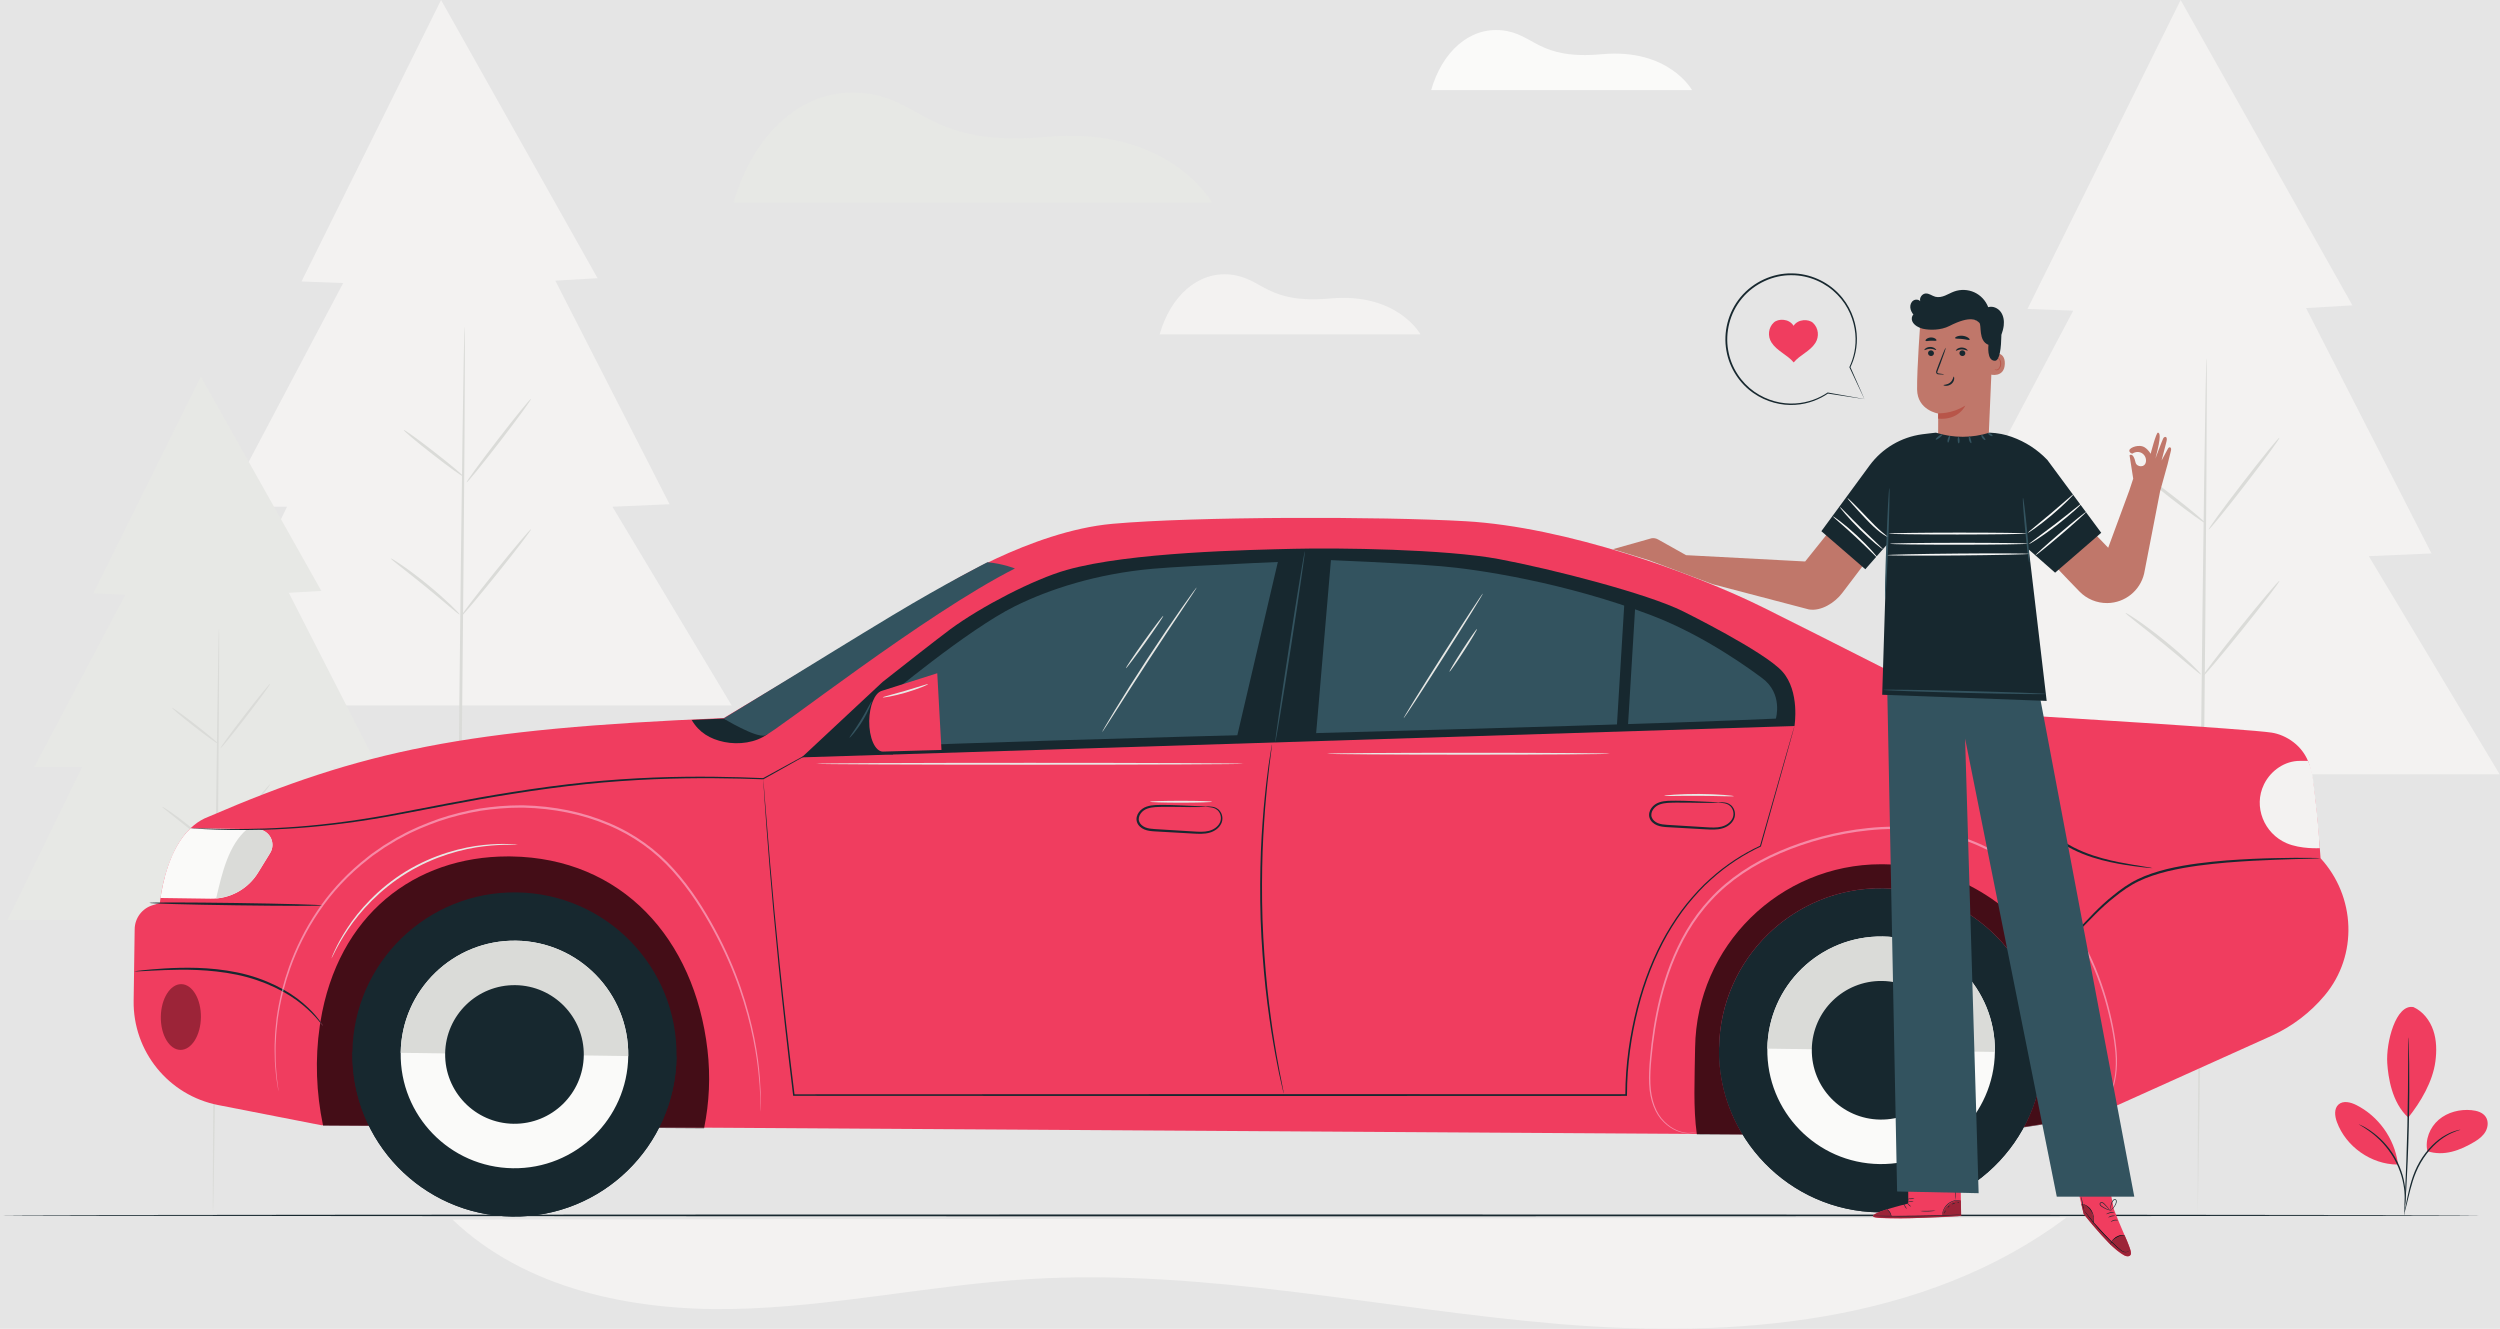<svg width="920" height="489" viewBox="0 0 920 489" fill="none" xmlns="http://www.w3.org/2000/svg">
<rect width="920" height="489" fill="#E5E5E5"/>
<g id="3156701 1">
<g clip-path="url(#clip0)">
<g id="g10">
<g id="g12">
<g id="tree2">
<path id="path14" d="M802.479 -0.005L746.119 113.687L762.947 114.325L715.191 204.668H740.275L701.145 284.932H919.864L871.707 204.668L894.783 203.664L848.629 113.368L865.687 112.364L802.479 -0.005" fill="#F3F2F1"/>
<path id="path16" d="M812.008 131.879C812.332 131.881 811.888 200.524 811.019 285.176C810.149 369.858 808.756 448.029 808.755 447.706C808.649 429.596 808.98 369.846 809.849 285.165C810.72 200.512 811.685 131.875 812.008 131.879Z" fill="#DADBD8"/>
<path id="path18" d="M838.813 161.107C839.069 161.304 833.452 169.019 826.267 178.337C819.079 187.66 813.048 195.055 812.792 194.857C812.536 194.66 818.155 186.947 825.34 177.624C832.525 168.305 838.559 160.909 838.813 161.107" fill="#DADBD8"/>
<path id="path20" d="M811.477 192.439C811.279 192.693 805.727 188.699 799.076 183.516C792.425 178.332 787.196 173.924 787.395 173.671C787.592 173.416 793.144 177.411 799.795 182.593C806.445 187.776 811.675 192.185 811.477 192.439Z" fill="#DADBD8"/>
<path id="path22" d="M809.98 248.208C809.867 248.329 808.309 247.056 805.831 244.968C803.351 242.88 799.935 239.992 796.105 236.869C792.273 233.748 788.753 230.984 786.208 228.979C783.663 226.971 782.103 225.703 782.197 225.567C782.288 225.44 784.019 226.469 786.699 228.312C789.379 230.156 792.995 232.828 796.843 235.963C800.689 239.1 804.037 242.101 806.383 244.353C808.729 246.607 810.087 248.095 809.98 248.208" fill="#DADBD8"/>
<path id="path24" d="M838.848 213.735C839.1 213.937 832.943 222.017 825.097 231.78C817.249 241.547 810.685 249.296 810.435 249.095C810.183 248.893 816.34 240.815 824.187 231.048C832.031 221.285 838.596 213.533 838.848 213.735Z" fill="#DADBD8"/>
</g>
<g id="Tree1">
<path id="path26" d="M162.308 -0.005L110.958 103.579L126.291 104.161L82.781 186.472H105.634L69.984 259.6H269.257L225.381 186.472L246.405 185.557L204.357 103.289L219.897 102.373L162.308 -0.005" fill="#F3F2F1"/>
<path id="path28" d="M170.991 120.153C171.285 120.156 170.881 182.696 170.089 259.823C169.296 336.975 168.416 424.407 168.121 424.403C167.828 424.4 168.232 336.964 169.024 259.812C169.817 182.685 170.697 120.151 170.991 120.153Z" fill="#DADBD8"/>
<path id="path30" d="M195.413 146.784C195.647 146.963 190.527 153.992 183.981 162.481C177.433 170.976 171.937 177.712 171.704 177.533C171.472 177.353 176.591 170.325 183.139 161.832C189.684 153.341 195.18 146.604 195.413 146.784" fill="#DADBD8"/>
<path id="path32" d="M170.507 175.329C170.325 175.563 165.267 171.923 159.208 167.2C153.148 162.477 148.384 158.461 148.564 158.229C148.745 157.997 153.803 161.637 159.864 166.36C165.921 171.081 170.687 175.099 170.507 175.329Z" fill="#DADBD8"/>
<path id="path34" d="M169.143 226.141C169.039 226.252 167.62 225.091 165.361 223.189C163.103 221.285 159.989 218.655 156.501 215.811C153.009 212.967 149.804 210.449 147.484 208.62C145.165 206.791 143.743 205.636 143.831 205.512C143.912 205.396 145.489 206.335 147.931 208.015C150.372 209.693 153.667 212.128 157.173 214.985C160.677 217.843 163.728 220.577 165.865 222.629C168.003 224.681 169.24 226.036 169.143 226.141Z" fill="#DADBD8"/>
<path id="path36" d="M195.444 194.732C195.673 194.917 190.064 202.279 182.916 211.173C175.765 220.071 169.787 227.133 169.557 226.949C169.327 226.764 174.936 219.404 182.087 210.507C189.233 201.612 195.215 194.548 195.444 194.732Z" fill="#DADBD8"/>
<path id="path38" d="M73.898 138.599L34.348 218.381L46.157 218.829L12.645 282.227H30.246L2.788 338.551H147.451L122.478 282.227L138.671 281.521L106.284 218.157L118.254 217.453L73.898 138.599" fill="#E7E8E5"/>
<path id="path40" d="M80.585 231.147C80.812 231.149 80.501 279.319 79.891 338.723C79.28 398.147 78.602 446.301 78.375 446.299C78.15 446.296 78.46 398.137 79.07 338.715C79.681 279.311 80.359 231.145 80.585 231.147" fill="#DADBD8"/>
<path id="path42" d="M99.396 251.657C99.575 251.796 95.632 257.211 90.591 263.749C85.547 270.291 81.314 275.48 81.135 275.341C80.956 275.204 84.898 269.789 89.941 263.248C94.983 256.709 99.216 251.519 99.396 251.657Z" fill="#DADBD8"/>
<path id="path44" d="M80.213 273.645C80.073 273.824 76.177 271.02 71.51 267.384C66.843 263.745 63.173 260.652 63.313 260.474C63.452 260.295 67.347 263.099 72.015 266.736C76.681 270.374 80.351 273.467 80.213 273.645" fill="#DADBD8"/>
<path id="path46" d="M79.163 312.781C79.082 312.865 77.99 311.972 76.249 310.507C74.509 309.041 72.112 307.013 69.425 304.824C66.736 302.633 64.267 300.693 62.48 299.285C60.694 297.877 59.598 296.988 59.666 296.892C59.729 296.803 60.944 297.525 62.825 298.819C64.705 300.112 67.242 301.988 69.943 304.188C72.642 306.389 74.991 308.495 76.637 310.075C78.283 311.656 79.237 312.7 79.163 312.781" fill="#DADBD8"/>
<path id="path48" d="M99.419 288.589C99.596 288.731 95.275 294.4 89.77 301.252C84.263 308.105 79.657 313.544 79.481 313.401C79.304 313.26 83.624 307.592 89.131 300.737C94.636 293.888 99.243 288.448 99.419 288.589" fill="#DADBD8"/>
</g>
<g id="Ground">
<path id="path50" d="M760.409 448.083C708.308 487.123 638.395 492.671 573.517 487.211C508.641 481.751 444.164 466.817 379.173 470.676C342.365 472.863 306.025 481.067 269.157 481.717C232.291 482.365 193.173 474.271 166.515 448.794L760.409 448.083Z" fill="#F3F2F1"/>
<path id="path58" d="M913.397 447.27C913.397 447.461 708.911 447.616 456.721 447.616C204.444 447.616 0 447.461 0 447.27C0 447.077 204.444 446.923 456.721 446.923C708.911 446.923 913.397 447.077 913.397 447.27Z" fill="#17282F"/>
<path id="path52" d="M269.967 74.579H446.027C446.027 74.579 430.457 46.247 385.139 50.371C341.857 54.308 339.656 36.432 317.649 34.232C295.641 32.031 277.303 48.903 269.967 74.579Z" fill="#E7E8E5"/>
<path id="path54" d="M426.749 123.04H522.747C522.747 123.04 514.257 107.592 489.548 109.84C465.948 111.987 464.748 102.24 452.748 101.04C440.748 99.84 430.749 109.04 426.749 123.04Z" fill="#F3F2F1"/>
<path id="path56" d="M526.671 33.152H622.668C622.668 33.152 614.177 17.704 589.468 19.953C565.868 22.1 564.669 12.353 552.669 11.153C540.669 9.953 530.671 19.153 526.671 33.152" fill="#FAFAF9"/>
</g>
<g id="car">
<path id="path60" d="M853.948 315.809C866.905 329.909 867.801 351.56 855.527 366.26C850.257 372.571 843.555 377.746 835.764 381.255L770.241 410.776L723.959 417.937L118.275 414.092L80.325 406.667C62.025 403.087 48.911 386.923 49.18 368.279L49.56 341.909C49.619 337.859 52.283 334.308 56.155 333.117L58.842 332.292C58.842 332.292 61.087 306.439 76.687 300.581C133.529 276.087 171.165 268.224 266.32 264.248L346.687 216.209C346.687 216.209 379.125 195.476 409.363 192.761C439.599 190.048 508.008 190.007 539.368 191.812C576.184 193.929 622.896 210.683 648.948 223.6C669.349 233.716 718.455 258.719 718.455 258.719L746.233 263.373C750.411 263.569 827.125 268.248 835.941 269.6C841.121 270.393 847.693 274.299 849.895 281.583C852.097 288.867 853.948 315.603 853.948 315.603V315.809" fill="#F03D5F"/>
<path id="path62" d="M619.429 224.999C606.337 218.452 571.215 209.424 551.576 205.741C531.939 202.059 492.021 201.552 476.064 201.96C460.109 202.369 415.805 203.128 392.445 209.763C380.429 213.176 361.124 223.173 349.737 231.551C345.787 234.456 328.62 247.908 324.784 250.963L295.052 278.712L660.367 267.181C660.367 267.181 662.471 254.452 655.9 247.113C649.331 239.775 619.429 224.999 619.429 224.999" fill="#17282F"/>
<path id="path64" d="M77.539 330.725L59.059 330.459C59.778 325.477 62.221 312.224 70.117 304.801L94.584 305.152C99.048 305.217 101.741 310.117 99.403 313.92L94.952 321.159C91.239 327.192 84.624 330.828 77.539 330.725" fill="#FAFAF9"/>
<path id="path66" d="M79.778 329.617C81.698 321.473 84.119 310.783 90.984 305.1L94.584 305.152C99.048 305.217 101.741 310.117 99.403 313.92L94.951 321.157C91.591 326.621 85.845 330.087 79.53 330.624C79.613 330.287 79.696 329.96 79.778 329.617Z" fill="#DADBD8"/>
<path id="path68" d="M259.093 415.212L168.364 414.601C168.365 414.539 168.367 414.473 168.368 414.411L259.14 414.987C259.124 415.061 259.109 415.137 259.093 415.212ZM168.027 414.599L118.898 414.268C118.886 414.211 118.875 414.153 118.863 414.096L168.027 414.408C168.027 414.471 168.027 414.536 168.027 414.599Z" fill="#3E3F42"/>
<path id="path70" d="M168.364 414.601L168.027 414.599C168.027 414.536 168.027 414.471 168.027 414.408L168.368 414.411C168.367 414.473 168.365 414.539 168.364 414.601Z" fill="#353638"/>
<path id="path72" d="M259.14 414.987L168.368 414.411L168.027 414.408L118.863 414.096C116.386 402.243 115.894 389.771 117.669 377.6C117.73 377.183 117.793 376.77 117.858 376.356C118.499 377.141 118.846 377.584 118.909 377.584C118.911 377.584 118.914 377.584 118.915 377.583C118.94 377.565 118.806 377.337 118.528 376.912C118.361 376.676 118.167 376.361 117.916 375.996C124.325 336.608 152.612 315.161 186.929 315.161C187.324 315.161 187.725 315.164 188.121 315.169C228.703 315.755 255.572 345.281 260.352 386.306C261.495 396.113 261.005 405.789 259.14 414.987" fill="#440D17"/>
<path id="path74" d="M641.312 417.553L624.443 417.44C624.436 417.395 624.429 417.351 624.423 417.306L641.225 417.412C641.253 417.459 641.283 417.507 641.312 417.553ZM744.725 414.891C744.757 414.829 744.789 414.77 744.823 414.71L770.083 410.8C769.983 410.875 769.885 410.946 769.793 411.012L744.725 414.891" fill="#3E3F42"/>
<path id="path76" d="M641.225 417.412L624.423 417.306C623.083 407.78 623.633 396.977 623.799 385.513C624.339 348.105 654.945 318.043 692.235 318.043C692.567 318.043 692.903 318.045 693.236 318.051C717.364 318.399 739.247 330.779 753.42 351.328C752.401 351.913 751.832 352.184 751.859 352.237C751.86 352.24 751.863 352.241 751.868 352.241C751.929 352.241 752.291 352.089 752.927 351.799C753.113 351.72 753.32 351.624 753.547 351.511C763.568 366.123 769.703 384.841 770.003 406.289C770.023 407.813 770.136 409.276 770.199 410.713C770.159 410.743 770.12 410.772 770.083 410.8L744.823 414.71C749.207 406.556 751.749 397.259 751.892 387.363C752.368 354.424 726.051 327.336 693.111 326.86C692.819 326.856 692.523 326.853 692.232 326.853C659.689 326.853 633.079 352.995 632.608 385.643C632.604 385.932 632.601 386.222 632.601 386.509C632.599 397.807 635.748 408.389 641.225 417.412" fill="#440D17"/>
<path id="path78" d="M770.084 410.967C770.124 410.939 770.164 410.911 770.205 410.883C770.207 410.904 770.207 410.925 770.208 410.948L770.084 410.967" fill="#3E3F42"/>
<path id="path80" d="M632.608 385.643C632.132 418.582 658.451 445.67 691.391 446.144C724.329 446.618 751.417 420.301 751.892 387.363C752.368 354.424 726.051 327.336 693.111 326.86C660.172 326.385 633.083 352.703 632.608 385.643" fill="#17282F"/>
<path id="path82" d="M632.617 385.488L632.608 385.643C632.132 418.582 658.451 445.67 691.391 446.144C724.329 446.618 751.417 420.301 751.892 387.363L751.888 387.21L632.617 385.488" fill="#17282F"/>
<path id="path84" d="M650.377 385.897C650.044 409.024 668.52 428.043 691.645 428.376C714.772 428.71 733.789 410.232 734.123 387.107C734.456 363.982 715.98 344.963 692.853 344.629C669.729 344.296 650.712 362.773 650.377 385.897Z" fill="#FAFAF9"/>
<path id="path86" d="M692.853 344.629C669.729 344.296 650.712 362.773 650.377 385.897L734.123 387.107C734.456 363.982 715.98 344.963 692.853 344.629" fill="#DADBD8"/>
<path id="path88" d="M666.743 386.135C666.54 400.223 677.795 411.806 691.883 412.009C705.969 412.212 717.555 400.958 717.757 386.871C717.96 372.784 706.705 361.199 692.619 360.996C678.531 360.792 666.948 372.048 666.743 386.135" fill="#17282F"/>
<path id="path90" d="M129.681 387.182C129.206 420.12 155.523 447.208 188.463 447.683C221.403 448.159 248.491 421.841 248.965 388.901C249.44 355.963 223.123 328.875 190.183 328.399C157.244 327.924 130.156 354.241 129.681 387.182" fill="#17282F"/>
<path id="path92" d="M129.691 387.027L129.681 387.182C129.206 420.12 155.523 447.208 188.463 447.683C221.403 448.159 248.491 421.841 248.965 388.901L248.96 388.748L129.691 387.027" fill="#17282F"/>
<path id="path94" d="M147.451 387.437C147.117 410.564 165.593 429.582 188.719 429.915C211.845 430.248 230.863 411.772 231.196 388.646C231.529 365.52 213.053 346.503 189.927 346.169C166.801 345.836 147.784 364.312 147.451 387.437" fill="#FAFAF9"/>
<path id="path96" d="M189.927 346.169C166.801 345.836 147.784 364.312 147.451 387.437L231.196 388.646C231.529 365.52 213.053 346.503 189.927 346.169Z" fill="#DADBD8"/>
<path id="path98" d="M163.816 387.675C163.613 401.761 174.868 413.344 188.955 413.548C203.041 413.752 214.627 402.497 214.831 388.41C215.033 374.323 203.777 362.737 189.691 362.535C175.604 362.332 164.02 373.587 163.816 387.675Z" fill="#17282F"/>
<path id="path100" d="M66.451 386.365C66.429 386.365 66.407 386.364 66.385 386.364C62.311 386.306 59.085 380.841 59.181 374.159C59.277 367.512 62.622 362.164 66.667 362.164C66.689 362.164 66.711 362.164 66.734 362.165C70.808 362.224 74.033 367.688 73.937 374.371C73.841 381.016 70.495 386.365 66.451 386.365" fill="#9C2438"/>
<path id="path102" d="M853.948 315.809C853.948 315.839 853.553 315.872 852.797 315.907C851.957 315.937 850.863 315.975 849.499 316.023C846.633 316.096 842.488 316.183 837.369 316.392C832.249 316.564 826.159 316.88 819.413 317.425C812.681 318.032 805.264 318.825 797.691 320.627C793.923 321.573 790.289 322.719 787.004 324.317C783.705 325.896 780.837 327.971 778.211 330.092C772.871 334.232 768.849 338.841 765.191 342.447C761.572 346.093 758.299 348.72 755.84 350.223C754.608 350.967 753.624 351.503 752.927 351.799C752.237 352.113 751.872 352.265 751.859 352.237C751.817 352.153 753.28 351.519 755.66 349.944C758.041 348.369 761.215 345.707 764.763 342.021C768.344 338.389 772.349 333.699 777.719 329.48C780.344 327.333 783.272 325.188 786.637 323.567C789.989 321.923 793.676 320.756 797.488 319.799C805.141 317.979 812.592 317.209 819.349 316.643C826.119 316.137 832.224 315.887 837.349 315.789C842.477 315.657 846.627 315.663 849.496 315.691C850.86 315.709 851.956 315.725 852.796 315.735C853.552 315.755 853.948 315.78 853.948 315.809" fill="#17282F"/>
<path id="path104" d="M621.101 417.059C621.039 417.059 620.973 417.059 620.908 417.059C618.716 416.963 615.309 415.997 612.279 412.965C609.144 410.043 607.113 404.863 606.883 398.875C606.727 395.875 606.903 392.668 607.215 389.295C607.497 385.917 607.921 382.358 608.485 378.637C609.659 371.211 611.452 363.106 614.64 354.823C616.243 350.689 618.179 346.516 620.567 342.432C622.969 338.357 625.863 334.404 629.261 330.741C636.016 323.348 644.98 317.465 654.936 313.18C664.915 308.916 675.871 305.935 687.327 304.739C690.572 304.393 693.82 304.22 697.041 304.22C705.173 304.22 713.153 305.329 720.607 307.6C731.039 310.743 740.199 316.319 747.696 322.876C754.515 328.829 759.972 335.633 764.239 342.561C764.065 342.739 763.893 342.912 763.721 343.084C759.452 336.175 753.995 329.392 747.179 323.467C739.739 316.988 730.673 311.493 720.363 308.397C713.004 306.164 705.116 305.069 697.069 305.069C693.868 305.069 690.643 305.243 687.413 305.587C676.057 306.771 665.165 309.729 655.267 313.947C645.391 318.187 636.521 323.992 629.836 331.277C623.059 338.491 618.483 346.899 615.299 355.077C612.108 363.287 610.287 371.34 609.08 378.732C608.501 382.435 608.057 385.979 607.755 389.344C607.423 392.706 607.228 395.887 607.359 398.851C607.547 404.773 609.483 409.832 612.512 412.731C615.448 415.736 618.764 416.737 620.919 416.887C621.113 416.895 621.3 416.897 621.479 416.897C622.316 416.897 622.965 416.817 623.424 416.736C623.883 416.655 624.151 416.575 624.227 416.575C624.241 416.575 624.248 416.577 624.249 416.583C624.249 416.583 623.975 416.677 623.424 416.823C622.904 416.952 622.123 417.059 621.101 417.059Z" fill="#F68AA6"/>
<path id="path106" d="M768.288 412.006C768.288 412.006 768.527 411.835 769.008 411.54C769.228 411.403 769.491 411.228 769.793 411.012L770.084 410.967C768.959 411.74 768.288 412.006 768.288 412.006V412.006ZM770.205 410.883C770.204 410.849 770.203 410.815 770.201 410.782L770.241 410.776L770.544 410.639C770.427 410.725 770.315 410.806 770.205 410.883" fill="white"/>
<path id="path108" d="M770.201 410.782C770.2 410.759 770.199 410.736 770.199 410.713C770.453 410.52 770.731 410.303 771.025 410.058C772.683 408.632 774.929 406.156 776.541 402.285C778.205 398.451 778.969 393.263 778.469 387.341C777.957 381.424 776.605 374.735 774.516 367.547C772.388 360.37 769.333 352.693 764.917 345.075C764.628 344.58 764.333 344.085 764.032 343.591C764.205 343.423 764.38 343.252 764.556 343.08C764.887 343.627 765.211 344.173 765.528 344.721C769.952 352.412 772.992 360.151 775.095 367.377C777.157 374.62 778.473 381.329 778.945 387.307C779.405 393.284 778.581 398.547 776.845 402.416C775.165 406.32 772.844 408.794 771.136 410.188C770.929 410.352 770.732 410.501 770.544 410.639L770.241 410.776L770.201 410.782Z" fill="#F68AA6"/>
<path id="path110" d="M769.793 411.012C769.885 410.946 769.983 410.875 770.083 410.8L770.201 410.782C770.203 410.815 770.204 410.849 770.205 410.883C770.164 410.911 770.124 410.939 770.084 410.967L769.793 411.012" fill="#999B9B"/>
<path id="path112" d="M770.083 410.8C770.12 410.772 770.159 410.743 770.199 410.713C770.199 410.736 770.2 410.759 770.201 410.782L770.083 410.8" fill="#9F7C82"/>
<path id="path114" d="M764.032 343.591C763.929 343.421 763.827 343.253 763.721 343.084C763.893 342.912 764.065 342.739 764.239 342.561C764.345 342.733 764.451 342.907 764.556 343.08C764.38 343.252 764.205 343.423 764.032 343.591Z" fill="#849193"/>
<path id="path116" d="M118.915 377.583C118.854 377.627 118.221 376.771 116.989 375.308C115.763 373.841 113.844 371.832 111.203 369.673C105.969 365.312 97.409 360.809 87.184 358.699C76.95 356.589 67.395 356.76 60.562 356.994C57.134 357.122 54.36 357.287 52.443 357.388C50.525 357.491 49.462 357.528 49.457 357.467C49.454 357.439 49.716 357.388 50.218 357.317C50.82 357.247 51.544 357.161 52.416 357.058C54.328 356.853 57.098 356.599 60.533 356.392C67.376 356.006 76.999 355.731 87.359 357.864C97.718 360.001 106.382 364.668 111.587 369.21C114.216 371.458 116.09 373.556 117.246 375.1C117.858 375.846 118.236 376.499 118.528 376.912C118.806 377.337 118.94 377.565 118.915 377.583" fill="#17282F"/>
<path id="path118" d="M118.554 333.185C118.551 333.42 104.311 333.405 86.752 333.153C69.188 332.9 54.957 332.504 54.96 332.268C54.963 332.032 69.2 332.048 86.764 332.3C104.323 332.555 118.557 332.951 118.554 333.185Z" fill="#17282F"/>
<path id="path120" d="M279.945 409.058C279.945 409.058 279.915 408.78 279.896 408.24C279.881 407.667 279.863 406.871 279.837 405.847C279.835 404.795 279.773 403.495 279.681 401.959C279.621 400.423 279.495 398.653 279.297 396.667C278.609 388.727 276.756 377.22 272.051 363.735C269.708 356.997 266.584 349.808 262.579 342.44C258.579 335.081 253.764 327.441 247.46 320.447C241.197 313.433 233.065 307.468 223.591 303.565C214.16 299.579 203.587 297.48 192.743 297.22C192.345 297.215 191.948 297.211 191.552 297.211C186.527 297.211 181.568 297.649 176.72 298.373C171.508 299.277 166.437 300.527 161.585 302.172C156.776 303.913 152.091 305.796 147.792 308.215L146.163 309.075L144.595 310.024C143.553 310.657 142.517 311.285 141.488 311.911C140.499 312.597 139.513 313.28 138.535 313.957L137.072 314.973L135.683 316.071C128.247 321.839 122.109 328.493 117.436 335.441C112.718 342.363 109.293 349.443 106.885 356.143C105.892 358.901 105.071 361.596 104.393 364.203C104.227 364.109 104.061 364.016 103.893 363.924C104.553 361.341 105.351 358.673 106.318 355.941C108.705 349.184 112.121 342.037 116.853 335.043C117.252 334.444 117.663 333.847 118.084 333.252C118.393 333.233 118.554 333.211 118.554 333.185C118.555 333.164 118.427 333.14 118.182 333.115C122.682 326.793 128.399 320.752 135.201 315.452L136.601 314.341L138.075 313.312C139.061 312.625 140.053 311.935 141.052 311.24C142.089 310.608 143.133 309.971 144.183 309.331L145.763 308.369L147.405 307.499C151.739 305.052 156.464 303.144 161.315 301.383C166.208 299.717 171.324 298.451 176.584 297.536C181.479 296.8 186.488 296.359 191.565 296.359C191.961 296.359 192.359 296.361 192.757 296.367C203.709 296.629 214.384 298.755 223.915 302.796C233.487 306.748 241.735 312.82 248.043 319.92C254.393 327.001 259.208 334.697 263.2 342.103C267.197 349.521 270.304 356.758 272.62 363.537C277.272 377.106 279.04 388.67 279.628 396.637C280.231 404.625 279.945 409.058 279.945 409.058V409.058ZM102.498 401.625C102.498 401.625 102.431 401.358 102.34 400.827C102.248 400.259 102.122 399.472 101.958 398.46C101.797 397.419 101.568 396.134 101.47 394.595C101.376 393.058 101.097 391.291 101.111 389.285C101.067 387.284 100.98 385.056 101.139 382.62C101.174 380.18 101.493 377.549 101.785 374.716C102.218 371.579 102.831 368.213 103.703 364.68C103.87 364.77 104.036 364.86 104.201 364.952C103.33 368.408 102.707 371.704 102.258 374.78C101.945 377.595 101.604 380.211 101.545 382.64C101.362 385.064 101.425 387.282 101.442 389.276C101.403 391.275 101.655 393.036 101.723 394.571C101.793 396.109 101.995 397.395 102.129 398.437C102.256 399.452 102.354 400.241 102.426 400.812C102.488 401.348 102.498 401.625 102.498 401.625" fill="#F68AA6"/>
<path id="path122" d="M104.201 364.952C104.036 364.86 103.87 364.77 103.703 364.68C103.765 364.428 103.829 364.176 103.893 363.924C104.061 364.016 104.227 364.109 104.393 364.203C104.327 364.453 104.264 364.703 104.201 364.952Z" fill="#849193"/>
<path id="path124" d="M118.084 333.252C118.117 333.207 118.149 333.161 118.182 333.115C118.427 333.14 118.555 333.164 118.554 333.185C118.554 333.211 118.393 333.233 118.084 333.252Z" fill="#849193"/>
<path id="path126" d="M746.333 264.192C746.363 264.197 746.34 264.497 746.273 265.065C746.185 265.728 746.079 266.547 745.948 267.543C745.661 269.692 745.213 272.8 744.928 276.656C744.657 280.501 744.568 285.141 745.545 290.129C746.521 295.099 748.94 300.325 753.048 304.512C757.121 308.727 762.069 311.585 766.76 313.511C771.477 315.444 775.981 316.503 779.765 317.281C783.56 318.041 786.665 318.505 788.805 318.856C789.796 319.023 790.612 319.16 791.271 319.269C791.833 319.372 792.125 319.441 792.121 319.469C792.119 319.499 791.817 319.488 791.247 319.44C790.583 319.372 789.761 319.287 788.76 319.185C786.604 318.933 783.481 318.563 779.652 317.872C775.832 317.165 771.273 316.16 766.465 314.239C761.683 312.321 756.62 309.432 752.435 305.104C748.211 300.805 745.725 295.371 744.775 290.284C743.819 285.173 743.977 280.475 744.328 276.607C744.692 272.729 745.232 269.627 745.619 267.491C745.815 266.421 745.981 265.596 746.104 265.037C746.227 264.477 746.304 264.187 746.333 264.192" fill="#17282F"/>
<path id="path128" d="M443.301 296.837C443.303 296.807 443.555 296.781 444.037 296.765C444.519 296.756 445.235 296.733 446.159 296.876C447.063 296.997 448.284 297.469 449.055 298.635C449.84 299.732 450.193 301.5 449.407 303.095C448.653 304.673 447.032 305.912 445.099 306.437C443.163 306.98 441.031 306.864 438.888 306.744C434.563 306.499 429.829 306.229 424.863 305.948C423.616 305.868 422.32 305.752 421.113 305.243C419.927 304.737 418.837 303.824 418.408 302.54C417.972 301.248 418.391 299.868 419.107 298.903C419.812 297.908 420.861 297.2 421.933 296.84C424.109 296.099 426.225 296.256 428.132 296.213C430.059 296.219 431.851 296.275 433.484 296.34C436.637 296.476 439.241 296.588 441.208 296.672C443.031 296.735 444.041 296.763 444.043 296.825C444.043 296.855 443.791 296.887 443.311 296.92C442.829 296.955 442.119 296.987 441.205 297.004C439.376 297.049 436.729 297.005 433.467 296.944C431.836 296.915 430.051 296.895 428.137 296.92C426.233 296.985 424.14 296.885 422.201 297.577C421.232 297.916 420.376 298.52 419.768 299.377C419.161 300.211 418.864 301.307 419.2 302.276C419.523 303.251 420.416 304.031 421.444 304.461C422.485 304.9 423.687 305.02 424.916 305.097C429.881 305.403 434.611 305.693 438.935 305.96C441.083 306.104 443.121 306.229 444.916 305.755C446.688 305.307 448.177 304.197 448.865 302.829C449.583 301.457 449.325 299.917 448.659 298.897C447.999 297.832 446.967 297.377 446.096 297.203C444.332 296.877 443.293 296.928 443.301 296.837" fill="#17282F"/>
<path id="path130" d="M631.929 295.279C631.931 295.249 632.183 295.223 632.665 295.207C633.147 295.199 633.863 295.175 634.785 295.319C635.689 295.44 636.911 295.911 637.683 297.077C638.468 298.175 638.821 299.943 638.035 301.537C637.281 303.117 635.66 304.355 633.728 304.88C631.789 305.423 629.659 305.307 627.516 305.187C623.189 304.941 618.457 304.673 613.491 304.391C612.244 304.311 610.948 304.193 609.741 303.685C608.555 303.18 607.464 302.267 607.035 300.983C606.6 299.691 607.017 298.311 607.733 297.345C608.441 296.351 609.489 295.641 610.563 295.283C612.737 294.541 614.852 294.697 616.76 294.656C618.687 294.661 620.479 294.717 622.112 294.784C625.265 294.919 627.869 295.031 629.836 295.115C631.659 295.177 632.669 295.205 632.671 295.268C632.671 295.296 632.419 295.329 631.939 295.363C631.456 295.396 630.747 295.428 629.833 295.447C628.004 295.492 625.356 295.448 622.095 295.387C620.463 295.357 618.677 295.337 616.764 295.363C614.861 295.428 612.767 295.328 610.829 296.02C609.86 296.359 609.004 296.963 608.396 297.82C607.789 298.653 607.492 299.749 607.828 300.719C608.149 301.693 609.044 302.473 610.071 302.904C611.115 303.343 612.315 303.463 613.544 303.54C618.508 303.844 623.239 304.136 627.563 304.403C629.711 304.547 631.749 304.672 633.544 304.197C635.316 303.749 636.804 302.64 637.493 301.272C638.211 299.9 637.953 298.36 637.285 297.34C636.625 296.275 635.595 295.82 634.724 295.644C632.959 295.32 631.92 295.371 631.929 295.279" fill="#17282F"/>
<path id="path132" d="M660.367 267.181C660.367 267.181 660.312 267.439 660.18 267.936C660.041 268.447 659.841 269.183 659.579 270.151C659.033 272.117 658.231 275.008 657.188 278.773C655.068 286.331 651.969 297.384 648.032 311.431L648.008 311.513L647.931 311.549C641.847 314.388 635.523 318.387 629.587 323.785C626.568 326.429 623.777 329.543 621.047 332.876C618.348 336.244 615.88 339.973 613.572 343.955C609.02 351.96 605.405 361.128 602.865 371.079C600.368 381.028 598.737 391.784 598.736 402.976V403.291H598.428C558.948 403.303 513.201 403.317 464.669 403.332C399.729 403.306 339.792 403.282 292.131 403.263H291.884L291.853 403.017C287.525 367.646 284.788 338.52 283.141 318.251C282.313 308.116 281.745 300.193 281.375 294.808C281.201 292.124 281.068 290.068 280.977 288.668C280.893 287.281 280.869 286.565 280.869 286.565C280.869 286.565 280.949 287.277 281.061 288.663C281.171 290.063 281.331 292.115 281.539 294.795C281.98 300.191 282.628 308.1 283.456 318.224C285.199 338.483 288.015 367.592 292.407 402.951L292.131 402.706C339.792 402.687 399.729 402.663 464.669 402.636C513.201 402.651 558.948 402.665 598.428 402.676L598.12 402.992C598.137 391.701 599.789 380.937 602.315 370.939C604.884 360.948 608.533 351.74 613.128 343.701C615.456 339.703 617.949 335.957 620.672 332.576C623.427 329.229 626.244 326.107 629.287 323.453C635.275 318.04 641.649 314.04 647.772 311.211L647.672 311.329C651.683 297.301 654.84 286.265 656.997 278.72C658.081 274.965 658.915 272.083 659.481 270.123C659.765 269.161 659.981 268.429 660.131 267.921C660.28 267.428 660.367 267.181 660.367 267.181" fill="#17282F"/>
<path id="path134" d="M468.08 273.941C468.092 273.943 468.088 274.056 468.068 274.277C468.041 274.537 468.007 274.857 467.964 275.251C467.851 276.161 467.696 277.409 467.5 278.989C467.283 280.611 467.025 282.595 466.789 284.905C466.545 287.216 466.212 289.84 465.98 292.753C465.712 295.664 465.425 298.852 465.224 302.284C464.956 305.711 464.823 309.381 464.647 313.24C464.392 320.963 464.324 329.46 464.605 338.375C464.927 347.288 465.568 355.765 466.344 363.453C466.781 367.294 467.163 370.947 467.66 374.348C468.093 377.758 468.595 380.92 469.06 383.806C469.487 386.697 469.997 389.292 470.396 391.58C470.788 393.871 471.177 395.834 471.505 397.435C471.807 398.997 472.047 400.232 472.221 401.132C472.288 401.523 472.344 401.841 472.391 402.099C472.424 402.316 472.436 402.429 472.424 402.432C472.412 402.435 472.377 402.327 472.321 402.115C472.257 401.86 472.179 401.548 472.084 401.163C471.879 400.268 471.597 399.041 471.24 397.489C470.872 395.896 470.444 393.939 470.015 391.653C469.579 389.371 469.033 386.779 468.575 383.887C468.079 381.003 467.548 377.84 467.089 374.427C466.567 371.023 466.164 367.367 465.708 363.522C464.896 355.823 464.232 347.331 463.911 338.397C463.628 329.467 463.717 320.951 464.007 313.216C464.201 309.349 464.357 305.673 464.649 302.243C464.876 298.808 465.192 295.617 465.492 292.705C465.755 289.789 466.123 287.167 466.404 284.859C466.677 282.549 466.972 280.568 467.232 278.952C467.483 277.38 467.681 276.136 467.827 275.229C467.896 274.841 467.952 274.523 467.999 274.265C468.041 274.049 468.068 273.939 468.08 273.941" fill="#17282F"/>
<path id="path136" d="M282.448 270.139C278.169 273.337 271.813 274.135 266.579 273.065C261.345 271.999 257.228 269.563 254.545 264.945L266.285 264.42L282.448 270.139Z" fill="#17282F"/>
<path id="path138" d="M266.285 264.42C266.285 264.42 278.119 271.632 281.56 270.648C285.001 269.665 340.192 226.04 373.495 209.195C373.495 209.195 369.113 207.424 363.377 206.897C363.377 206.897 347.88 214.74 328.553 226.372C313.849 235.224 298.885 244.501 291.887 248.777C276.593 258.12 266.285 264.42 266.285 264.42" fill="#33535F"/>
<path id="path140" d="M304.144 273.676C304.148 273.685 304.02 273.769 303.761 273.923C303.476 274.089 303.093 274.313 302.603 274.599C301.547 275.199 300.031 276.061 298.075 277.172C294.075 279.413 288.281 282.661 280.976 286.756L280.924 286.785L280.861 286.784C270.145 286.397 256.383 286.116 240.62 286.761C232.741 287.097 224.365 287.661 215.639 288.553C206.913 289.459 197.84 290.687 188.548 292.167C172.273 294.708 156.916 297.911 142.864 300.489C128.801 303.011 115.987 304.427 105.199 305.005C94.41 305.625 85.659 305.465 79.625 305.289C76.607 305.199 74.266 305.076 72.679 304.977C71.91 304.929 71.311 304.892 70.874 304.864C70.468 304.835 70.26 304.801 70.26 304.801C70.26 304.801 70.47 304.785 70.878 304.792C71.315 304.804 71.916 304.819 72.685 304.839C74.273 304.892 76.615 304.971 79.632 305.02C85.664 305.113 94.404 305.197 105.171 304.515C115.937 303.875 128.716 302.411 142.752 299.859C156.772 297.251 172.152 294.024 188.44 291.481C197.741 290 206.828 288.776 215.569 287.881C224.312 287 232.703 286.452 240.595 286.137C256.384 285.537 270.159 285.884 280.879 286.349L280.765 286.377C288.112 282.356 293.94 279.168 297.961 276.967C299.941 275.897 301.476 275.071 302.544 274.493C303.047 274.229 303.44 274.023 303.732 273.869C304 273.732 304.139 273.668 304.144 273.676Z" fill="#17282F"/>
<path id="path142" d="M316.727 275.049C400.565 271.305 569.68 268.189 653.519 264.447C653.519 264.447 656.287 255.237 648.395 249.483C645.516 247.384 628.109 234.217 607.779 226.461C575.879 214.293 543.34 209.437 530.329 208.373C515.396 207.152 488.08 206.053 488.08 206.053C488.08 206.053 438.065 208.048 424.108 209.311C403.548 211.169 386.283 216.76 373.495 223.088C356.015 231.739 325.605 257.212 325.605 257.212L304.224 275.049H316.727" fill="#33535F"/>
<path id="path144" d="M471.009 203.568L454.829 272.759L484.172 271.824L490.008 203.568H471.009" fill="#17282F"/>
<path id="path146" d="M597.861 220.319L595.008 267.187H599.088L601.848 221.784L597.861 220.319" fill="#17282F"/>
<path id="path148" d="M319.891 259.177C321.177 260.905 328.628 277.652 328.628 277.652L300.312 275.799L319.891 259.177" fill="#17282F"/>
<path id="path150" d="M346.461 275.984L324.873 276.585C322.025 276.545 319.787 271.487 319.877 265.287C319.957 259.744 321.884 255.06 324.415 254.256L344.911 247.751L346.461 275.984" fill="#F03D5F"/>
<path id="path152" d="M480.197 202.777C480.387 202.807 478.1 218.576 475.091 237.995C472.08 257.42 469.488 273.139 469.297 273.109C469.109 273.08 471.395 257.315 474.404 237.889C477.413 218.469 480.007 202.748 480.197 202.777Z" fill="#33535F"/>
<path id="path154" d="M320.733 258.159C320.9 258.221 319.707 261.563 317.431 265.28C315.169 269.007 312.745 271.597 312.613 271.477C312.455 271.347 314.609 268.592 316.839 264.919C319.081 261.256 320.544 258.077 320.733 258.159Z" fill="#33535F"/>
<path id="path156" d="M440.399 216.152C440.419 216.167 440.311 216.363 440.087 216.724C439.813 217.148 439.481 217.663 439.083 218.284C438.129 219.715 436.852 221.632 435.303 223.961C432.099 228.747 427.683 235.361 422.875 242.715C418.065 250.069 413.777 256.771 410.677 261.623C409.167 263.977 407.923 265.916 406.993 267.363C406.585 267.979 406.247 268.488 405.967 268.909C405.727 269.259 405.589 269.436 405.569 269.424C405.548 269.411 405.645 269.209 405.848 268.836C406.097 268.396 406.399 267.864 406.763 267.223C407.569 265.827 408.764 263.825 410.261 261.364C413.255 256.441 417.481 249.695 422.293 242.335C427.104 234.977 431.589 228.4 434.896 223.684C436.551 221.325 437.905 219.427 438.86 218.129C439.303 217.537 439.669 217.048 439.972 216.644C440.232 216.308 440.379 216.139 440.399 216.152" fill="#E7E8E5"/>
<path id="path158" d="M428.091 226.627C428.245 226.739 425.293 231.145 421.496 236.469C417.697 241.793 414.491 246.019 414.336 245.908C414.179 245.796 417.131 241.392 420.931 236.065C424.728 230.741 427.933 226.516 428.091 226.627Z" fill="#E7E8E5"/>
<path id="path160" d="M853.688 312.121C853.688 312.121 846.733 312.563 841.488 310.308C833.153 306.728 829.157 296.84 833.128 288.684L833.201 288.533C835.684 283.537 840.836 279.967 846.415 280.003H849.325C849.325 280.003 850.617 282.071 851.219 286.935C852.007 293.303 853.192 302.945 853.688 312.121" fill="#F3F2F1"/>
<path id="path162" d="M545.708 218.399C545.869 218.501 539.468 228.864 531.411 241.539C523.352 254.22 516.689 264.411 516.528 264.308C516.367 264.205 522.767 253.847 530.825 241.167C538.883 228.491 545.545 218.296 545.708 218.399Z" fill="#E7E8E5"/>
<path id="path164" d="M543.539 231.481C543.7 231.584 541.563 235.184 538.765 239.521C535.967 243.859 533.568 247.289 533.407 247.185C533.245 247.081 535.384 243.483 538.181 239.144C540.979 234.808 543.379 231.377 543.539 231.481" fill="#E7E8E5"/>
<path id="path166" d="M341.511 251.769C341.58 251.939 338.003 253.519 333.38 254.863C328.759 256.22 324.896 256.815 324.863 256.635C324.823 256.439 328.599 255.544 333.185 254.197C337.773 252.861 341.439 251.581 341.511 251.769Z" fill="#E7E8E5"/>
<path id="path168" d="M457.579 281.068C457.579 281.26 422.393 281.416 378.999 281.416C335.589 281.416 300.411 281.26 300.411 281.068C300.411 280.877 335.589 280.721 378.999 280.721C422.393 280.721 457.579 280.877 457.579 281.068Z" fill="#E7E8E5"/>
<path id="path170" d="M446.027 295.039C446.027 295.231 440.913 295.387 434.608 295.387C428.301 295.387 423.189 295.231 423.189 295.039C423.189 294.847 428.301 294.692 434.608 294.692C440.913 294.692 446.027 294.847 446.027 295.039Z" fill="#E7E8E5"/>
<path id="path172" d="M190.529 310.875C190.528 310.899 190.227 310.908 189.656 310.904C189.087 310.912 188.247 310.855 187.165 310.88C185.004 310.869 181.872 310.977 178.04 311.441C170.405 312.327 159.853 315.067 149.78 321.219C139.701 327.368 132.44 335.503 128.163 341.888C125.999 345.084 124.471 347.82 123.493 349.747C122.977 350.699 122.645 351.469 122.377 351.973C122.119 352.483 121.974 352.745 121.952 352.736C121.93 352.727 122.033 352.445 122.249 351.916C122.476 351.393 122.77 350.601 123.251 349.627C124.158 347.657 125.628 344.869 127.754 341.616C131.956 335.116 139.232 326.84 149.419 320.625C159.597 314.408 170.284 311.72 177.984 310.952C181.851 310.549 185.003 310.515 187.171 310.609C188.256 310.627 189.095 310.728 189.664 310.764C190.232 310.813 190.531 310.851 190.529 310.875Z" fill="#E7E8E5"/>
<path id="path174" d="M592.428 277.368C592.428 277.56 569.132 277.716 540.401 277.716C511.661 277.716 488.369 277.56 488.369 277.368C488.369 277.176 511.661 277.021 540.401 277.021C569.132 277.021 592.428 277.176 592.428 277.368Z" fill="#E7E8E5"/>
<path id="path176" d="M638.053 292.992C638.047 293.091 636.609 293.071 634.292 293.016C631.975 292.961 628.777 292.887 625.243 292.867C621.709 292.848 618.509 292.889 616.192 292.92C613.875 292.949 612.439 292.953 612.432 292.855C612.427 292.763 613.853 292.584 616.173 292.429C618.491 292.273 621.7 292.153 625.247 292.172C628.792 292.192 632.001 292.345 634.317 292.525C636.633 292.707 638.06 292.899 638.053 292.992" fill="#E7E8E5"/>
</g>
<g id="man">
<path id="path178" d="M722.476 172.145C717.351 172.145 713.203 167.981 713.221 162.856L713.261 152.183C713.261 152.183 705.588 150.989 705.493 143.316C705.397 135.644 706.729 118.027 706.729 118.027C715.611 114.209 725.861 115.497 733.521 121.393L731.708 163.551C731.361 168.395 727.332 172.145 722.476 172.145" fill="#C0776A"/>
<path id="path180" d="M713.248 152.072C713.248 152.072 718.097 152.467 723.251 149.229C723.251 149.229 720.888 154.751 713.231 154.06L713.248 152.072" fill="#B85549"/>
<path id="path182" d="M732.671 130.217C732.801 130.16 737.943 128.657 737.775 133.903C737.608 139.148 732.376 137.897 732.371 137.748C732.367 137.596 732.671 130.217 732.671 130.217Z" fill="#C0776A"/>
<path id="path184" d="M734.037 135.812C734.061 135.795 734.127 135.879 734.279 135.953C734.427 136.028 734.684 136.084 734.961 135.989C735.521 135.804 736.016 134.94 736.072 133.995C736.101 133.517 736.015 133.06 735.857 132.679C735.711 132.289 735.471 132.013 735.193 131.955C734.917 131.881 734.715 132.043 734.645 132.188C734.571 132.333 734.601 132.439 734.572 132.447C734.559 132.459 734.463 132.355 734.512 132.139C734.537 132.036 734.603 131.915 734.729 131.817C734.859 131.719 735.045 131.672 735.239 131.7C735.643 131.741 735.995 132.125 736.168 132.544C736.363 132.965 736.469 133.48 736.437 134.016C736.371 135.072 735.797 136.044 735.032 136.239C734.66 136.323 734.355 136.201 734.201 136.073C734.043 135.939 734.019 135.82 734.037 135.812" fill="#B85549"/>
<path id="path186" d="M709.512 129.917C709.493 130.496 709.965 130.989 710.569 131.023C711.173 131.055 711.677 130.613 711.699 130.035C711.72 129.456 711.247 128.96 710.644 128.928C710.04 128.896 709.533 129.339 709.512 129.917" fill="#17282F"/>
<path id="path188" d="M708.18 128.819C708.316 128.963 709.147 128.348 710.325 128.351C711.504 128.337 712.368 128.944 712.496 128.8C712.56 128.736 712.42 128.477 712.044 128.203C711.673 127.929 711.04 127.665 710.305 127.668C709.571 127.672 708.953 127.943 708.599 128.219C708.236 128.497 708.113 128.756 708.18 128.819" fill="#17282F"/>
<path id="path190" d="M721.06 129.917C721.04 130.495 721.512 130.989 722.117 131.023C722.72 131.055 723.225 130.613 723.245 130.035C723.267 129.456 722.792 128.96 722.189 128.928C721.587 128.896 721.08 129.339 721.06 129.917Z" fill="#17282F"/>
<path id="path192" d="M719.771 129.039C719.905 129.183 720.737 128.568 721.915 128.571C723.093 128.557 723.957 129.164 724.087 129.02C724.149 128.956 724.012 128.699 723.633 128.423C723.263 128.151 722.631 127.885 721.896 127.888C721.161 127.892 720.544 128.163 720.188 128.439C719.827 128.717 719.704 128.975 719.771 129.039" fill="#17282F"/>
<path id="path194" d="M715.491 137.784C715.497 137.716 714.764 137.591 713.576 137.439C713.275 137.407 712.991 137.347 712.94 137.141C712.868 136.924 712.995 136.6 713.14 136.249C713.423 135.52 713.72 134.757 714.031 133.956C715.267 130.692 716.163 128.008 716.029 127.96C715.897 127.911 714.788 130.517 713.553 133.781C713.255 134.587 712.971 135.353 712.7 136.088C712.585 136.429 712.391 136.819 712.544 137.269C712.624 137.495 712.845 137.657 713.039 137.709C713.231 137.768 713.4 137.772 713.551 137.781C714.744 137.845 715.487 137.851 715.491 137.784" fill="#17282F"/>
<path id="path196" d="M718.96 138.599C718.769 138.588 718.767 139.868 717.672 140.776C716.577 141.688 715.213 141.544 715.204 141.723C715.185 141.803 715.507 141.972 716.083 141.987C716.648 142.007 717.472 141.825 718.143 141.269C718.811 140.712 719.099 139.969 719.143 139.444C719.191 138.909 719.049 138.592 718.96 138.599" fill="#17282F"/>
<path id="path198" d="M719.465 124.419C719.581 124.739 720.759 124.587 722.143 124.753C723.529 124.893 724.644 125.299 724.828 125.011C724.909 124.873 724.716 124.572 724.264 124.261C723.817 123.951 723.104 123.656 722.275 123.564C721.444 123.473 720.683 123.605 720.179 123.811C719.672 124.015 719.416 124.267 719.465 124.419Z" fill="#17282F"/>
<path id="path200" d="M708.615 125.407C708.821 125.675 709.633 125.396 710.611 125.384C711.587 125.336 712.413 125.564 712.604 125.284C712.687 125.148 712.557 124.88 712.196 124.625C711.84 124.373 711.244 124.167 710.572 124.187C709.901 124.208 709.32 124.451 708.98 124.725C708.635 125.001 708.521 125.276 708.615 125.407Z" fill="#17282F"/>
<path id="path202" d="M702.991 113.183C702.908 112.232 703.263 111.211 704.036 110.652C704.811 110.093 706.009 110.128 706.639 110.847C706.279 109.565 707.327 108.088 708.655 108.003C709.905 107.924 710.973 108.869 712.181 109.201C713.363 109.524 714.629 109.244 715.765 108.787C716.899 108.331 717.96 107.699 719.111 107.279C721.508 106.403 724.249 106.513 726.569 107.579C728.891 108.644 730.76 110.651 731.66 113.04C733.337 112.516 735.244 113.368 736.279 114.789C737.313 116.211 737.579 118.077 737.373 119.823C737.233 121.003 736.893 122.143 736.496 123.265L736.504 123.56C736.424 127.78 735.948 132.735 734.148 132.761C731.009 132.809 731.757 126.899 731.757 126.899C727.907 125.411 729.341 119.643 728.38 118.768C727.416 117.893 725.403 115.859 717.341 119.98C714.212 121.579 710.051 121.529 707.779 121.013L707.577 120.972L707.531 120.963L707.464 120.936C706.74 120.748 706.041 120.467 705.396 120.06C704.668 119.597 704.004 118.972 703.693 118.165C703.384 117.359 703.5 116.351 704.133 115.763C703.539 115.017 703.072 114.133 702.991 113.183" fill="#17282F"/>
<path id="path204" d="M797.831 165.055C797.635 165.377 795.455 169.487 795.455 169.487C795.455 169.487 797.192 162.759 797.255 162.515C797.819 160.317 796.457 160.545 796.06 161.331C795.648 162.143 793.187 168.763 793.187 168.763C795.497 160.112 794.776 159.349 794.125 159.213C793.476 159.077 791.439 166.987 791.439 166.987C791.439 166.987 790.705 165.636 789.351 164.703C787.261 163.267 783.78 164.701 783.612 165.685C783.444 166.669 784.687 166.944 784.687 166.944C787.305 165.257 789.989 167.301 789.715 169.799C789.44 172.296 786.277 171.949 785.883 170.172C785.017 166.271 783.675 167.539 783.675 167.539L785.02 176.143L783.596 180.469L775.816 201.575L760.94 186.083C760.94 186.083 752.985 203.665 752.797 204.256C752.672 204.652 760.257 212.541 765.244 217.671C767.944 220.448 771.665 221.985 775.537 221.929C781.997 221.837 787.565 217.359 789.041 211.068L794.924 180.757L797.679 170.824C797.679 170.824 798.673 166.789 798.908 165.845C799.223 164.599 798.347 164.207 797.831 165.055" fill="#C0776A"/>
<path id="path206" d="M665.644 224.265C670.081 225.047 675.181 221.856 677.905 218.267L688.989 203.665L675.965 192.051L664.296 206.623L620.477 204.299L610.128 198.499C609.417 198.1 608.595 197.952 607.791 198.077L593.548 202.096L606.912 206.201L630.231 214.976L665.644 224.265" fill="#C0776A"/>
<path id="path208" d="M764.952 439.001L766.788 446.712C766.788 446.712 779.4 463.094 783.291 462.292C785.84 461.768 782.708 457.495 777.909 445.052L776.903 439.912L764.952 439.001" fill="#F03D5F"/>
<path id="path210" d="M783.804 459.873C783.804 459.873 783.791 459.963 783.704 460.106C783.617 460.246 783.456 460.447 783.173 460.6C782.897 460.759 782.507 460.87 782.052 460.847C781.593 460.825 781.097 460.629 780.624 460.324C778.837 458.964 776.623 456.844 774.268 454.399C771.925 451.941 769.979 449.559 768.631 447.794C767.959 446.906 767.432 446.179 767.077 445.67C766.936 445.459 766.804 445.264 766.676 445.076C766.588 444.939 766.544 444.864 766.551 444.859C766.557 444.855 766.615 444.918 766.717 445.047C766.856 445.227 767.001 445.412 767.156 445.612C767.627 446.218 768.163 446.906 768.769 447.685C770.149 449.422 772.113 451.777 774.447 454.227C776.787 456.66 779.004 458.815 780.721 460.176C781.616 460.834 782.599 460.812 783.129 460.515C783.677 460.232 783.779 459.848 783.804 459.873" fill="#17282F"/>
<path id="path212" d="M782.017 454.608C782.015 454.625 781.944 454.622 781.817 454.618C781.643 454.613 781.359 454.608 780.999 454.661C780.38 454.743 779.543 455.016 778.728 455.522C777.904 456.015 777.317 456.668 777.025 457.222C776.727 457.772 776.645 458.164 776.603 458.152C776.579 458.149 776.599 457.739 776.869 457.141C777.131 456.543 777.743 455.82 778.599 455.309C779.443 454.785 780.329 454.527 780.98 454.487C781.635 454.44 782.027 454.584 782.017 454.608" fill="#17282F"/>
<path id="path214" d="M770.077 450.763C770.035 450.752 770.209 450.211 770.311 449.316C770.421 448.428 770.311 447.158 769.676 445.937C769.06 444.717 768.061 443.897 767.267 443.506C766.465 443.1 765.891 443.055 765.9 443.006C765.901 442.992 766.044 442.991 766.299 443.027C766.555 443.065 766.919 443.158 767.343 443.346C768.187 443.711 769.253 444.548 769.897 445.825C770.557 447.089 770.645 448.436 770.484 449.337C770.413 449.794 770.313 450.153 770.232 450.396C770.151 450.639 770.093 450.768 770.077 450.763" fill="#17282F"/>
<path id="path216" d="M765.755 440.309C765.824 440.284 766.217 441.355 766.453 442.725C766.684 444.094 766.932 445.175 766.877 445.195C766.803 445.222 766.44 444.137 766.211 442.771C765.975 441.408 765.695 440.332 765.755 440.309" fill="#17282F"/>
<path id="path218" d="M778.133 446.139C778.128 446.213 777.413 446.191 776.569 446.391C775.725 446.58 775.092 446.913 775.055 446.849C775.017 446.799 775.623 446.349 776.513 446.148C777.403 445.94 778.145 446.077 778.133 446.139Z" fill="#17282F"/>
<path id="path220" d="M778.393 447.46C778.383 447.534 777.785 447.471 777.084 447.642C776.381 447.804 775.876 448.128 775.835 448.068C775.789 448.022 776.267 447.577 777.027 447.4C777.785 447.217 778.411 447.399 778.393 447.46Z" fill="#17282F"/>
<path id="path222" d="M779.399 449.117C779.377 449.188 778.771 448.994 778.04 449.168C777.307 449.327 776.843 449.764 776.792 449.711C776.735 449.679 777.168 449.106 777.985 448.925C778.8 448.735 779.439 449.064 779.399 449.117" fill="#17282F"/>
<path id="path224" d="M777.265 445.585C777.263 445.601 777.112 445.591 776.843 445.539C776.575 445.488 776.189 445.396 775.727 445.237C775.263 445.079 774.723 444.853 774.155 444.539C773.869 444.382 773.581 444.206 773.288 444.001C773.012 443.784 772.665 443.511 772.659 443.03C772.688 442.522 773.256 442.323 773.62 442.429C774.011 442.528 774.271 442.797 774.499 443.017C774.96 443.47 775.348 443.903 775.657 444.282C775.967 444.659 776.197 444.979 776.349 445.204C776.501 445.43 776.573 445.563 776.561 445.572C776.529 445.596 776.171 445.115 775.524 444.396C775.201 444.036 774.804 443.618 774.34 443.182C774.111 442.965 773.864 442.735 773.565 442.667C773.28 442.594 772.909 442.747 772.905 443.046C772.896 443.336 773.175 443.616 773.431 443.804C773.709 444.003 773.993 444.182 774.267 444.34C774.816 444.659 775.339 444.896 775.785 445.072C776.684 445.423 777.275 445.546 777.265 445.585" fill="#17282F"/>
<path id="path226" d="M776.603 445.427C776.585 445.425 776.581 445.287 776.588 445.04C776.597 444.792 776.612 444.435 776.668 443.992C776.727 443.552 776.823 443.02 777.063 442.468C777.189 442.195 777.337 441.917 777.561 441.661C777.761 441.428 778.153 441.123 778.569 441.341C778.959 441.585 778.952 442.034 778.919 442.347C778.867 442.68 778.767 442.977 778.643 443.253C778.396 443.803 778.052 444.227 777.743 444.548C777.429 444.868 777.143 445.091 776.939 445.234C776.735 445.376 776.612 445.439 776.603 445.427C776.576 445.392 777.031 445.077 777.613 444.429C777.896 444.101 778.212 443.683 778.435 443.161C778.545 442.901 778.633 442.612 778.677 442.317C778.715 442.032 778.673 441.682 778.451 441.56C778.223 441.424 777.933 441.606 777.74 441.824C777.545 442.043 777.393 442.311 777.272 442.563C777.032 443.079 776.92 443.589 776.84 444.018C776.697 444.884 776.644 445.43 776.603 445.427" fill="#17282F"/>
<path id="path228" d="M782.444 462.244C782.279 462.206 782.132 462.156 782.023 462.108C782.169 462.164 782.309 462.21 782.444 462.244ZM777.128 458.461C776.976 458.32 776.823 458.175 776.669 458.027C776.671 458.024 776.671 458.023 776.672 458.022C776.824 458.171 776.976 458.316 777.128 458.461V458.461ZM776.608 457.967C776.407 457.771 776.204 457.568 776.003 457.358C775.995 457.351 775.988 457.344 775.981 457.336C776.191 457.548 776.4 457.756 776.609 457.96C776.609 457.963 776.608 457.965 776.608 457.967ZM782.795 456.779C782.52 456.127 782.209 455.41 781.868 454.62C781.953 454.809 782.352 455.699 782.795 456.779ZM768.805 449.241C768.288 448.613 767.82 448.034 767.419 447.524H767.425C767.769 447.959 768.24 448.548 768.805 449.241V449.241ZM767.024 447.015H767.02C766.94 446.91 766.861 446.808 766.788 446.712C766.791 446.715 766.873 446.822 767.024 447.015" fill="#8C8F8F"/>
<path id="path230" d="M767.419 447.524C767.277 447.346 767.144 447.175 767.02 447.015H767.024C767.127 447.147 767.261 447.317 767.425 447.524H767.419Z" fill="#0C1418"/>
<path id="path232" d="M766.788 446.712L765.901 443.012C765.903 443.013 765.905 443.015 765.908 443.017L766.788 446.712" fill="#8C8F8F"/>
<path id="path234" d="M782.983 462.308C782.797 462.308 782.611 462.283 782.444 462.244C782.309 462.21 782.169 462.164 782.023 462.108C782.021 462.106 782.02 462.106 782.017 462.106C781.803 462.008 779.585 460.74 777.128 458.461C776.976 458.316 776.824 458.171 776.672 458.022C776.732 457.863 776.833 457.575 777.025 457.222C777.032 457.21 777.039 457.197 777.045 457.185C778.349 458.439 779.563 459.516 780.624 460.324C781.097 460.629 781.593 460.825 782.052 460.847C782.091 460.849 782.129 460.849 782.168 460.849C782.573 460.849 782.921 460.746 783.173 460.6C783.456 460.447 783.617 460.246 783.704 460.106C783.791 459.963 783.804 459.873 783.804 459.873C783.804 459.872 783.803 459.872 783.801 459.872C783.772 459.872 783.661 460.241 783.129 460.515C782.911 460.637 782.613 460.713 782.277 460.713C781.801 460.713 781.247 460.561 780.721 460.176C779.691 459.359 778.48 458.256 777.171 456.98C777.179 456.967 777.188 456.951 777.197 456.936C777.521 456.453 778.043 455.932 778.728 455.522C779.543 455.016 780.38 454.743 780.999 454.661C781.252 454.624 781.468 454.616 781.636 454.616C781.705 454.616 781.765 454.617 781.817 454.618C781.835 454.618 781.852 454.62 781.868 454.62C782.209 455.41 782.52 456.127 782.795 456.779C783.459 458.395 784.221 460.435 784.179 461.189C784.129 462.067 783.553 462.308 782.983 462.308V462.308ZM776.609 457.96C776.4 457.756 776.191 457.548 775.981 457.336C773.976 455.255 771.855 452.86 770.077 450.763H770.079C770.096 450.763 770.152 450.634 770.232 450.396C770.271 450.28 770.313 450.137 770.356 449.971C771.468 451.327 772.789 452.848 774.268 454.399C775.175 455.341 776.061 456.235 776.909 457.055C776.896 457.084 776.881 457.112 776.869 457.141C776.709 457.495 776.636 457.784 776.609 457.96V457.96ZM778.648 455.279C779.243 454.823 780.003 454.46 780.917 454.46C781.031 454.46 781.145 454.465 781.263 454.477C781.253 454.477 781.245 454.477 781.236 454.477C781.156 454.477 781.071 454.48 780.98 454.487C780.341 454.527 779.476 454.776 778.648 455.279V455.279ZM774.767 454.558C774.66 454.448 774.553 454.339 774.447 454.227C773.777 453.524 773.137 452.828 772.533 452.153L774.767 454.558ZM770.073 450.758C769.627 450.23 769.201 449.722 768.805 449.241C768.24 448.548 767.769 447.959 767.425 447.524C767.261 447.317 767.127 447.147 767.024 447.015C766.873 446.822 766.791 446.715 766.788 446.712L765.908 443.017C765.94 443.039 766.071 443.064 766.273 443.12C766.497 444.303 766.801 445.195 766.875 445.195C766.875 445.195 766.876 445.195 766.877 445.195C766.925 445.176 766.739 444.336 766.536 443.2C766.744 443.27 766.992 443.365 767.267 443.506C768.061 443.897 769.06 444.717 769.676 445.937C770.311 447.158 770.421 448.428 770.311 449.316C770.301 449.395 770.292 449.471 770.283 449.544C769.721 448.872 769.215 448.247 768.769 447.685C768.163 446.906 767.627 446.218 767.156 445.612C767.001 445.412 766.856 445.227 766.717 445.047C766.619 444.923 766.561 444.859 766.551 444.859C766.544 444.864 766.588 444.939 766.676 445.076C766.804 445.264 766.936 445.459 767.077 445.67C767.432 446.179 767.959 446.906 768.631 447.794C769.099 448.406 769.637 449.092 770.24 449.829C770.152 450.377 770.056 450.711 770.073 450.758" fill="#9C2438"/>
<path id="path236" d="M782.168 460.849C782.129 460.849 782.091 460.849 782.052 460.847C781.593 460.825 781.097 460.629 780.624 460.324C779.563 459.516 778.349 458.439 777.045 457.185C777.064 457.149 777.084 457.115 777.107 457.079L777.113 457.085C777.113 457.085 777.132 457.047 777.171 456.98C778.48 458.256 779.691 459.359 780.721 460.176C781.247 460.561 781.801 460.713 782.277 460.713C782.613 460.713 782.911 460.637 783.129 460.515C783.661 460.241 783.772 459.872 783.801 459.872C783.803 459.872 783.804 459.872 783.804 459.873C783.804 459.873 783.791 459.963 783.704 460.106C783.617 460.246 783.456 460.447 783.173 460.6C782.921 460.746 782.573 460.849 782.168 460.849V460.849ZM776.909 457.055C776.061 456.235 775.175 455.341 774.268 454.399C772.789 452.848 771.468 451.327 770.356 449.971C770.372 449.91 770.387 449.844 770.403 449.775C770.399 449.824 770.396 449.849 770.396 449.849L772.533 452.153C773.137 452.828 773.777 453.524 774.447 454.227C774.553 454.339 774.66 454.448 774.767 454.558L776.972 456.934C776.949 456.975 776.929 457.015 776.909 457.055V457.055ZM770.24 449.829C769.637 449.092 769.099 448.406 768.631 447.794C767.959 446.906 767.432 446.179 767.077 445.67C766.936 445.459 766.804 445.264 766.676 445.076C766.588 444.939 766.544 444.864 766.551 444.859C766.561 444.859 766.619 444.923 766.717 445.047C766.856 445.227 767.001 445.412 767.156 445.612C767.627 446.218 768.163 446.906 768.769 447.685C769.215 448.247 769.721 448.872 770.283 449.544C770.268 449.646 770.255 449.74 770.24 449.829" fill="#0C1418"/>
<path id="path238" d="M776.669 458.027C776.649 458.006 776.628 457.987 776.608 457.967C776.608 457.965 776.609 457.963 776.609 457.96C776.636 457.784 776.709 457.495 776.869 457.141C776.881 457.112 776.896 457.084 776.909 457.055C776.929 457.015 776.949 456.975 776.972 456.934L777.107 457.079C777.084 457.115 777.064 457.149 777.045 457.185C777.039 457.197 777.032 457.21 777.025 457.222C776.833 457.575 776.732 457.863 776.672 458.022C776.671 458.023 776.671 458.024 776.669 458.027V458.027ZM777.197 456.936C777.383 456.622 777.876 455.872 778.648 455.279C779.476 454.776 780.341 454.527 780.98 454.487C781.071 454.48 781.156 454.477 781.236 454.477C781.245 454.477 781.253 454.477 781.263 454.477C781.452 454.496 781.649 454.53 781.851 454.583C781.851 454.583 781.857 454.596 781.868 454.62C781.852 454.62 781.835 454.618 781.817 454.618C781.765 454.617 781.705 454.616 781.636 454.616C781.468 454.616 781.252 454.624 780.999 454.661C780.38 454.743 779.543 455.016 778.728 455.522C778.043 455.932 777.521 456.453 777.197 456.936" fill="#0C1418"/>
<path id="path240" d="M770.079 450.763H770.077C770.076 450.76 770.075 450.759 770.073 450.758C770.056 450.711 770.152 450.377 770.24 449.829C770.255 449.74 770.268 449.646 770.283 449.544C770.292 449.471 770.301 449.395 770.311 449.316C770.421 448.428 770.311 447.158 769.676 445.937C769.06 444.717 768.061 443.897 767.267 443.506C766.992 443.365 766.744 443.27 766.536 443.2C766.535 443.191 766.533 443.183 766.532 443.173C767.479 443.475 769.22 444.239 769.792 445.892C770.495 447.916 770.429 449.429 770.403 449.775C770.387 449.844 770.372 449.91 770.356 449.971C770.313 450.137 770.271 450.28 770.232 450.396C770.152 450.634 770.096 450.763 770.079 450.763ZM766.273 443.12C766.071 443.064 765.94 443.039 765.908 443.017C765.905 443.015 765.903 443.013 765.901 443.012L765.9 443.006C765.9 443.006 766.04 443.032 766.268 443.095C766.269 443.103 766.272 443.112 766.273 443.12Z" fill="#0C1418"/>
<path id="path242" d="M766.875 445.195C766.801 445.195 766.497 444.303 766.273 443.12C766.272 443.112 766.269 443.103 766.268 443.095C766.347 443.116 766.435 443.142 766.532 443.173C766.533 443.183 766.535 443.191 766.536 443.2C766.739 444.336 766.925 445.176 766.877 445.195C766.876 445.195 766.875 445.195 766.875 445.195" fill="#0C1418"/>
<path id="path244" d="M702.252 442.899L702.193 432.613L721.457 432.38L721.703 447.425L720.509 447.516C715.197 447.876 693.473 448.971 689.905 447.936C685.928 446.783 702.252 442.899 702.252 442.899" fill="#F03D5F"/>
<path id="path246" d="M721.616 442.084L721.611 441.767C721.611 441.767 721.611 441.767 721.612 441.767L721.616 442.084Z" fill="#8C8F8F"/>
<path id="path248" d="M721.68 447.151L721.668 446.996L714.755 447.142C715.051 445.612 715.905 444.194 717.124 443.222C718.293 442.291 719.715 441.752 721.197 441.752C721.335 441.752 721.472 441.758 721.611 441.767L721.616 442.084L721.68 447.151" fill="#9C2438"/>
<path id="path250" d="M707.703 448.146C712.74 447.963 717.493 447.71 719.948 447.553C720.065 447.553 720.197 447.553 720.313 447.553C717.249 447.812 713.309 448.013 709.269 448.144L707.703 448.146" fill="#8C8F8F"/>
<path id="path252" d="M703.188 448.285C704.683 448.248 706.205 448.2 707.703 448.146L709.269 448.144C707.233 448.21 705.173 448.258 703.188 448.285" fill="#858889"/>
<path id="path254" d="M719.948 447.553C720.152 447.54 720.339 447.528 720.509 447.516L721.703 447.425C721.264 447.47 720.8 447.512 720.313 447.553C720.197 447.553 720.065 447.553 719.948 447.553Z" fill="#0C1418"/>
<path id="path256" d="M690.085 447.983C689.637 447.913 689.361 447.834 689.289 447.741C689.247 447.687 689.227 447.628 689.225 447.568C689.251 447.568 689.276 447.568 689.3 447.568C689.359 447.71 689.552 447.834 689.905 447.936C689.961 447.952 690.021 447.968 690.085 447.983" fill="#8C8F8F"/>
<path id="path258" d="M689.225 447.568C689.225 447.488 689.26 447.404 689.324 447.317C689.277 447.406 689.268 447.489 689.3 447.568C689.276 447.568 689.251 447.568 689.225 447.568" fill="#0C1418"/>
<path id="path260" d="M693.06 445.48C693.613 445.289 694.051 445.152 694.212 445.103C693.817 445.227 693.432 445.353 693.06 445.48Z" fill="#0C1418"/>
<path id="path262" d="M699.108 448.316C694.968 448.316 691.573 448.211 690.085 447.983C690.021 447.968 689.961 447.952 689.905 447.936C689.552 447.834 689.359 447.71 689.3 447.568C689.268 447.489 689.277 447.406 689.324 447.317C689.781 446.696 691.747 445.936 693.06 445.48C693.432 445.353 693.817 445.227 694.212 445.103C694.256 445.088 694.279 445.082 694.279 445.082C695.401 445.113 696.013 447.541 696.013 447.541L714.755 447.142C714.741 447.215 714.728 447.287 714.717 447.359L721.68 447.151L721.703 447.425L720.509 447.516C720.339 447.528 720.152 447.54 719.948 447.553C717.493 447.71 712.74 447.963 707.703 448.146C706.205 448.2 704.683 448.248 703.188 448.285C701.779 448.306 700.407 448.316 699.108 448.316" fill="#9C2438"/>
<path id="path264" d="M714.717 447.359C714.728 447.287 714.741 447.215 714.755 447.142L721.668 446.996L721.68 447.151L714.717 447.359" fill="#54111D"/>
<path id="path266" d="M721.969 446.98C721.969 446.988 721.856 447.001 721.639 447.02C721.353 447.041 721.041 447.063 720.688 447.089C719.737 447.142 718.568 447.208 717.188 447.284C714.232 447.428 710.147 447.573 705.631 447.635C701.115 447.695 697.024 447.661 694.065 447.596C692.684 447.558 691.515 447.523 690.563 447.496C690.209 447.479 689.896 447.464 689.611 447.451C689.393 447.439 689.28 447.428 689.28 447.42C689.28 447.412 689.395 447.406 689.612 447.404C689.897 447.404 690.212 447.404 690.564 447.404C691.516 447.411 692.687 447.42 694.068 447.43C697.027 447.452 701.113 447.461 705.627 447.401C710.14 447.34 714.225 447.222 717.181 447.118C718.563 447.072 719.732 447.032 720.683 446.999C721.037 446.989 721.349 446.98 721.636 446.972C721.853 446.97 721.968 446.972 721.969 446.98" fill="#17282F"/>
<path id="path268" d="M696.023 447.84C695.952 447.849 695.887 447.013 695.347 446.176C694.824 445.33 694.097 444.911 694.137 444.851C694.151 444.792 694.98 445.146 695.545 446.052C696.12 446.951 696.081 447.852 696.023 447.84" fill="#17282F"/>
<path id="path270" d="M701.671 444.884C701.617 444.918 701.34 444.591 701.055 444.152C700.767 443.713 700.577 443.329 700.632 443.292C700.685 443.258 700.963 443.585 701.249 444.024C701.536 444.463 701.725 444.848 701.671 444.884Z" fill="#17282F"/>
<path id="path272" d="M703.22 444.039C703.176 444.087 702.871 443.889 702.535 443.595C702.199 443.3 701.961 443.023 702.004 442.975C702.047 442.925 702.353 443.124 702.688 443.418C703.024 443.713 703.263 443.991 703.22 444.039Z" fill="#17282F"/>
<path id="path274" d="M704.183 442.208C704.184 442.273 703.735 442.336 703.179 442.348C702.623 442.363 702.172 442.322 702.171 442.256C702.169 442.192 702.619 442.128 703.173 442.116C703.729 442.103 704.181 442.144 704.183 442.208Z" fill="#17282F"/>
<path id="path276" d="M704.505 440.922C704.527 440.979 704.04 441.206 703.388 441.261C702.735 441.322 702.216 441.183 702.228 441.122C702.237 441.056 702.747 441.087 703.367 441.029C703.987 440.977 704.484 440.858 704.505 440.922Z" fill="#17282F"/>
<path id="path278" d="M700.996 443.212C700.997 443.237 700.523 443.301 699.757 443.22C699.376 443.177 698.924 443.094 698.436 442.946C698.193 442.863 697.941 442.801 697.677 442.644C697.555 442.563 697.416 442.451 697.367 442.264C697.313 442.079 697.409 441.87 697.548 441.767C698.724 441.137 699.916 441.788 700.363 442.395C700.609 442.704 700.724 443.006 700.779 443.216C700.831 443.427 700.828 443.548 700.813 443.549C700.771 443.565 700.724 443.063 700.236 442.501C699.997 442.225 699.635 441.958 699.171 441.827C698.731 441.703 698.109 441.675 697.696 441.947C697.503 442.095 697.581 442.325 697.801 442.451C698.007 442.58 698.272 442.658 698.501 442.74C698.972 442.896 699.409 442.995 699.78 443.056C700.523 443.177 700.996 443.173 700.996 443.212" fill="#17282F"/>
<path id="path280" d="M700.675 443.277C700.659 443.289 700.471 442.976 700.521 442.418C700.549 442.146 700.645 441.82 700.848 441.509C701.063 441.232 701.34 440.851 701.871 440.865C702.159 440.899 702.303 441.225 702.26 441.434C702.24 441.651 702.145 441.837 702.057 441.989C701.876 442.3 701.672 442.553 701.481 442.746C701.099 443.129 700.793 443.279 700.78 443.255C700.757 443.225 701.023 443.029 701.36 442.634C701.527 442.436 701.708 442.184 701.868 441.884C702.035 441.62 702.145 441.149 701.835 441.097C701.524 441.071 701.212 441.384 701.025 441.632C700.835 441.903 700.729 442.192 700.685 442.442C700.597 442.948 700.717 443.267 700.675 443.277" fill="#17282F"/>
<path id="path282" d="M721.508 441.715C721.507 441.758 720.956 441.668 720.087 441.783C719.227 441.889 718.031 442.258 716.999 443.101C715.967 443.947 715.368 445.046 715.093 445.868C714.809 446.697 714.787 447.253 714.744 447.248C714.729 447.247 714.721 447.109 714.739 446.859C714.756 446.611 714.811 446.249 714.936 445.817C715.176 444.96 715.775 443.801 716.851 442.92C717.927 442.041 719.18 441.684 720.068 441.617C720.516 441.58 720.881 441.599 721.129 441.63C721.377 441.664 721.511 441.7 721.508 441.715" fill="#17282F"/>
<path id="path284" d="M719.411 433.723C719.475 433.722 719.572 435.492 719.627 437.676C719.683 439.863 719.676 441.636 719.612 441.637C719.548 441.639 719.451 439.87 719.395 437.683C719.34 435.497 719.345 433.724 719.411 433.723Z" fill="#17282F"/>
<path id="path286" d="M712.268 445.511C712.277 445.571 711.024 445.794 709.459 445.827C707.895 445.863 706.633 445.697 706.639 445.636C706.645 445.568 707.903 445.629 709.453 445.594C711.005 445.561 712.26 445.444 712.268 445.511Z" fill="#17282F"/>
<path id="path288" d="M716.044 445.458C716.091 445.506 715.945 445.727 715.82 446.016C715.691 446.304 715.627 446.563 715.561 446.56C715.5 446.56 715.457 446.256 715.605 445.923C715.751 445.587 716.003 445.411 716.044 445.458Z" fill="#17282F"/>
<path id="path290" d="M717.445 443.67C717.491 443.713 717.369 443.916 717.173 444.12C716.976 444.325 716.779 444.453 716.731 444.41C716.685 444.365 716.807 444.164 717.004 443.958C717.2 443.753 717.397 443.624 717.445 443.67" fill="#17282F"/>
<path id="path292" d="M719.469 442.835C719.457 442.899 719.201 442.9 718.92 443.004C718.636 443.1 718.436 443.26 718.385 443.217C718.333 443.182 718.492 442.906 718.841 442.784C719.192 442.659 719.489 442.775 719.469 442.835Z" fill="#17282F"/>
<path id="path294" d="M720.915 442.434C720.939 442.494 720.829 442.594 720.671 442.659C720.511 442.723 720.363 442.725 720.339 442.665C720.315 442.606 720.424 442.506 720.583 442.441C720.741 442.377 720.891 442.375 720.915 442.434Z" fill="#17282F"/>
<path id="path296" d="M785.419 440.375L747.325 238.637L694.371 246.703L698.135 438.465L728.135 439.096L723.153 271.801L756.896 440.375H785.419" fill="#33535F"/>
<path id="path298" d="M753.177 257.935L692.649 255.673L694.371 200.439L686.436 209.484L670.259 195.477L688.059 171.219C692.677 164.975 699.635 160.868 707.331 159.82C709.589 159.512 711.307 159.364 712.423 159.224C719.005 161.251 725.588 161.247 732.172 159.212C735.224 159.34 737.861 159.879 740.347 160.779C745.464 162.629 749.741 165.433 753.395 169.225L753.396 169.22L773.253 196.064L756.279 210.752L746.609 202.247L753.177 257.935" fill="#17282F"/>
<path id="path300" d="M695.275 179.588C695.467 179.595 695.279 188.783 694.855 200.108C694.432 211.436 693.933 220.611 693.741 220.604C693.551 220.596 693.737 211.411 694.161 200.081C694.584 188.757 695.083 179.58 695.275 179.588" fill="#33535F"/>
<path id="path302" d="M744.457 183.211C744.649 183.192 745.319 188.505 745.953 195.077C746.589 201.651 746.951 206.992 746.759 207.011C746.568 207.029 745.897 201.717 745.263 195.144C744.627 188.572 744.267 183.229 744.457 183.211Z" fill="#33535F"/>
<path id="path304" d="M714.825 159.829C714.944 159.98 714.485 160.536 713.803 161.071C713.119 161.605 712.471 161.916 712.352 161.764C712.233 161.613 712.692 161.059 713.375 160.524C714.059 159.989 714.707 159.679 714.825 159.829" fill="#33535F"/>
<path id="path306" d="M717.579 160.425C717.749 160.52 717.621 161.071 717.444 161.711C717.26 162.351 717.08 162.885 716.885 162.877C716.697 162.871 716.568 162.248 716.776 161.523C716.98 160.796 717.415 160.332 717.579 160.425" fill="#33535F"/>
<path id="path308" d="M720.715 160.817C720.905 160.808 721.087 161.328 721.119 161.977C721.151 162.627 721.02 163.161 720.829 163.171C720.637 163.18 720.456 162.661 720.425 162.011C720.393 161.361 720.523 160.827 720.715 160.817Z" fill="#33535F"/>
<path id="path310" d="M724.736 160.523C724.932 160.52 725.096 161.081 725.279 161.745C725.453 162.411 725.593 162.979 725.423 163.073C725.261 163.168 724.811 162.684 724.608 161.925C724.401 161.168 724.549 160.523 724.736 160.523Z" fill="#33535F"/>
<path id="path312" d="M729.232 160.039C729.416 159.973 729.728 160.376 730.087 160.845C730.44 161.32 730.741 161.731 730.627 161.889C730.52 162.044 729.957 161.831 729.532 161.264C729.105 160.7 729.055 160.1 729.232 160.039Z" fill="#33535F"/>
<path id="path314" d="M731.593 159.36C731.697 159.2 732.156 159.312 732.616 159.611C733.075 159.909 733.363 160.283 733.259 160.443C733.153 160.604 732.696 160.492 732.236 160.192C731.777 159.893 731.489 159.52 731.593 159.36Z" fill="#33535F"/>
<path id="path316" d="M745.727 196.333C745.727 196.525 734.379 196.688 720.383 196.697C706.381 196.707 695.035 196.559 695.035 196.368C695.035 196.175 706.381 196.012 720.381 196.003C734.377 195.993 745.727 196.141 745.727 196.333" fill="#FAFAF9"/>
<path id="path318" d="M746.163 200.081C746.163 200.273 734.813 200.436 720.819 200.445C706.817 200.455 695.471 200.308 695.471 200.116C695.471 199.924 706.816 199.76 720.817 199.752C734.813 199.741 746.163 199.889 746.163 200.081" fill="#FAFAF9"/>
<path id="path320" d="M746.599 203.829C746.6 204.021 734.94 204.28 720.559 204.408C706.171 204.535 694.509 204.483 694.508 204.291C694.507 204.1 706.165 203.84 720.552 203.713C734.933 203.587 746.597 203.639 746.599 203.829Z" fill="#FAFAF9"/>
<path id="path322" d="M763.048 181.896C763.112 181.963 762.291 182.883 760.876 184.281C759.461 185.679 757.444 187.547 755.125 189.507C752.805 191.465 750.627 193.144 749.012 194.305C747.397 195.468 746.353 196.123 746.299 196.048C746.24 195.968 747.179 195.175 748.713 193.916C750.439 192.487 752.452 190.819 754.676 188.976C756.865 187.091 758.845 185.383 760.543 183.921C762.039 182.619 762.979 181.825 763.048 181.896" fill="#FAFAF9"/>
<path id="path324" d="M766.116 185.249C766.176 185.319 765.205 186.297 763.548 187.781C761.891 189.264 759.536 191.244 756.844 193.313C754.152 195.384 751.635 197.151 749.776 198.372C747.916 199.593 746.723 200.281 746.671 200.204C746.616 200.121 747.712 199.291 749.495 197.971C751.277 196.649 753.739 194.825 756.421 192.764C759.103 190.701 761.496 188.789 763.229 187.405C764.965 186.021 766.051 185.175 766.116 185.249" fill="#FAFAF9"/>
<path id="path326" d="M767.673 188.417C767.799 188.563 763.741 192.235 758.613 196.617C753.481 201.003 749.223 204.437 749.099 204.291C748.973 204.145 753.031 200.475 758.161 196.091C763.289 191.707 767.551 188.272 767.673 188.417" fill="#FAFAF9"/>
<path id="path328" d="M694.561 197.503C694.515 197.577 693.477 197.057 691.984 195.931C690.485 194.815 688.593 193.052 686.653 190.993C684.709 188.939 682.987 187.049 681.76 185.66C680.536 184.269 679.813 183.377 679.884 183.312C679.953 183.245 680.801 184.019 682.119 185.323C683.435 186.625 685.217 188.464 687.156 190.515C689.091 192.567 690.896 194.353 692.292 195.549C693.681 196.753 694.617 197.415 694.561 197.503" fill="#FAFAF9"/>
<path id="path330" d="M692.852 202.073C692.792 202.145 691.787 201.413 690.245 200.129C688.704 198.847 686.633 197.001 684.449 194.856C682.264 192.709 680.38 190.673 679.069 189.155C677.759 187.637 677.009 186.645 677.079 186.584C677.153 186.519 678.031 187.395 679.431 188.823C680.831 190.252 682.76 192.224 684.935 194.361C687.111 196.496 689.119 198.391 690.571 199.763C692.025 201.136 692.917 201.999 692.852 202.073" fill="#FAFAF9"/>
<path id="path332" d="M690.985 205.336C690.911 205.403 690.011 204.521 688.567 203.092C687.123 201.664 685.124 199.699 682.857 197.591C680.589 195.483 678.484 193.631 676.953 192.295C675.423 190.959 674.479 190.125 674.54 190.047C674.596 189.975 675.649 190.672 677.265 191.916C678.881 193.159 681.049 194.963 683.331 197.081C685.609 199.201 687.565 201.233 688.923 202.755C690.281 204.276 691.055 205.275 690.985 205.336" fill="#FAFAF9"/>
<path id="path334" d="M753.052 255.379C753.047 255.569 739.596 255.389 723.012 254.972C706.424 254.557 692.985 254.064 692.989 253.873C692.995 253.681 706.443 253.863 723.031 254.279C739.615 254.693 753.056 255.187 753.052 255.379Z" fill="#33535F"/>
</g>
<g id="plant">
<path id="path336" d="M888.164 370.615C891.673 372.216 894.212 375.534 895.451 379.187C896.687 382.84 896.729 386.806 896.224 390.628C895.244 398.025 890.891 405.431 886.244 411.268C880.104 405.703 878.847 396.172 878.512 391.296C877.985 383.592 881.709 369.344 888.164 370.615" fill="#F03D5F"/>
<path id="path338" d="M893.271 423.64C892.349 419.431 894.179 414.868 897.451 412.063C900.72 409.258 905.235 408.129 909.524 408.539C911.507 408.729 913.643 409.347 914.749 411.006C915.784 412.553 915.623 414.684 914.729 416.317C913.837 417.951 912.321 419.158 910.725 420.117C905.252 423.41 899.351 425.591 893.271 423.64" fill="#F03D5F"/>
<path id="path340" d="M884.837 446.22C884.799 446.211 884.896 445.672 885.088 444.701C885.304 443.635 885.584 442.256 885.92 440.6C886.675 437.173 887.653 432.261 890.416 427.528C893.144 422.806 896.901 419.361 900.044 417.675C901.604 416.812 902.964 416.306 903.924 416.047C904.397 415.896 904.784 415.843 905.037 415.785C905.293 415.736 905.431 415.72 905.435 415.737C905.476 415.859 903.263 416.216 900.233 418.007C897.2 419.746 893.565 423.158 890.884 427.8C888.173 432.435 887.141 437.277 886.293 440.683C885.884 442.401 885.551 443.794 885.292 444.749C885.037 445.706 884.872 446.228 884.837 446.22" fill="#17282F"/>
<path id="path342" d="M886.285 381.713C886.304 381.713 886.327 381.943 886.349 382.38C886.369 382.873 886.396 383.507 886.427 384.292C886.485 385.953 886.537 388.359 886.576 391.331C886.657 397.275 886.653 405.487 886.445 414.555C886.233 423.625 885.857 431.831 885.503 437.764C885.325 440.729 885.161 443.129 885.027 444.787C884.957 445.568 884.903 446.201 884.86 446.694C884.817 447.129 884.785 447.358 884.767 447.356C884.747 447.355 884.743 447.124 884.752 446.687C884.769 446.194 884.789 445.56 884.816 444.775C884.891 443.047 884.995 440.663 885.119 437.744C885.377 431.808 885.693 423.607 885.904 414.541C886.113 405.48 886.176 397.273 886.195 391.332C886.204 388.411 886.212 386.024 886.217 384.295C886.227 383.509 886.235 382.876 886.24 382.382C886.252 381.944 886.268 381.713 886.285 381.713" fill="#17282F"/>
<path id="path344" d="M882.385 427.949C881.133 418.952 875.24 410.729 867.124 406.653C865.059 405.616 862.345 404.911 860.603 406.431C858.855 407.951 859.187 410.748 859.988 412.923C863.315 421.971 872.585 428.488 882.227 428.556" fill="#F03D5F"/>
<path id="path346" d="M868.004 413.704C868.02 413.671 868.487 413.887 869.317 414.306C869.735 414.513 870.244 414.77 870.799 415.132C871.353 415.494 872.025 415.847 872.681 416.363C873.355 416.856 874.105 417.383 874.832 418.046C875.596 418.664 876.337 419.408 877.112 420.196C878.619 421.809 880.132 423.73 881.413 425.944C882.675 428.17 883.575 430.444 884.195 432.564C884.472 433.636 884.739 434.653 884.871 435.628C885.063 436.594 885.125 437.507 885.195 438.34C885.293 439.171 885.24 439.928 885.256 440.589C885.275 441.251 885.221 441.82 885.173 442.284C885.088 443.212 885.024 443.722 884.987 443.717C884.864 443.71 885.116 441.658 884.813 438.372C884.721 437.553 884.639 436.653 884.429 435.707C884.281 434.749 884.001 433.753 883.717 432.704C883.08 430.624 882.183 428.397 880.945 426.213C879.687 424.04 878.213 422.144 876.748 420.537C875.996 419.752 875.279 419.007 874.537 418.383C873.833 417.715 873.107 417.179 872.456 416.672C869.811 414.699 867.948 413.807 868.004 413.704" fill="#17282F"/>
</g>
<g id="hearth">
<path id="path348" d="M667.169 118.808C665.583 117.357 661.713 117.325 660.032 119.899C658.396 117.18 654.397 117.184 652.784 118.663C650.7 120.569 650.445 123.733 651.9 126.024C653.901 129.175 657.717 130.532 660.083 133.373C662.451 130.532 666.072 129.319 668.075 126.168C669.529 123.876 669.252 120.716 667.169 118.808Z" fill="#F03D5F"/>
<path id="path350" d="M686.111 146.864C686.123 146.875 685.829 146.835 685.243 146.749C684.609 146.655 683.74 146.525 682.633 146.361C680.261 145.997 676.871 145.48 672.596 144.827L672.735 144.796C669.716 146.885 665.563 148.679 660.632 148.981C655.743 149.317 650.099 148.04 645.229 144.633C640.375 141.272 636.436 135.655 635.311 129.015C634.12 122.429 635.845 114.957 640.515 109.359C645.269 103.656 652.449 100.497 659.279 100.604C666.143 100.609 672.42 103.664 676.551 107.987C680.787 112.296 682.809 117.789 683.245 122.669C683.707 127.607 682.508 131.956 680.933 135.197L680.935 135.04C682.591 138.803 683.896 141.768 684.807 143.839C685.227 144.803 685.556 145.557 685.795 146.111C686.015 146.619 686.123 146.875 686.111 146.864C686.103 146.859 686.065 146.787 686 146.652C685.921 146.489 685.828 146.295 685.712 146.055C685.448 145.497 685.087 144.735 684.624 143.763C683.676 141.747 682.319 138.859 680.596 135.195L680.561 135.117L680.599 135.037C682.105 131.821 683.233 127.545 682.744 122.713C682.276 117.939 680.268 112.591 676.116 108.409C672.065 104.212 665.952 101.267 659.276 101.276C652.632 101.187 645.671 104.264 641.049 109.803C636.515 115.243 634.831 122.491 635.973 128.9C637.052 135.356 640.863 140.837 645.58 144.136C650.312 147.479 655.811 148.763 660.603 148.472C665.429 148.212 669.521 146.497 672.519 144.479L672.584 144.435L672.659 144.448C676.853 145.195 680.181 145.785 682.509 146.2C683.636 146.403 684.519 146.563 685.165 146.68C685.447 146.733 685.672 146.775 685.86 146.811C686.017 146.84 686.103 146.859 686.111 146.864" fill="#17282F"/>
</g>
</g>
</g>
</g>
</g>
<defs>
<clipPath id="clip0">
<rect width="919.867" height="488.987" fill="white"/>
</clipPath>
</defs>
</svg>
